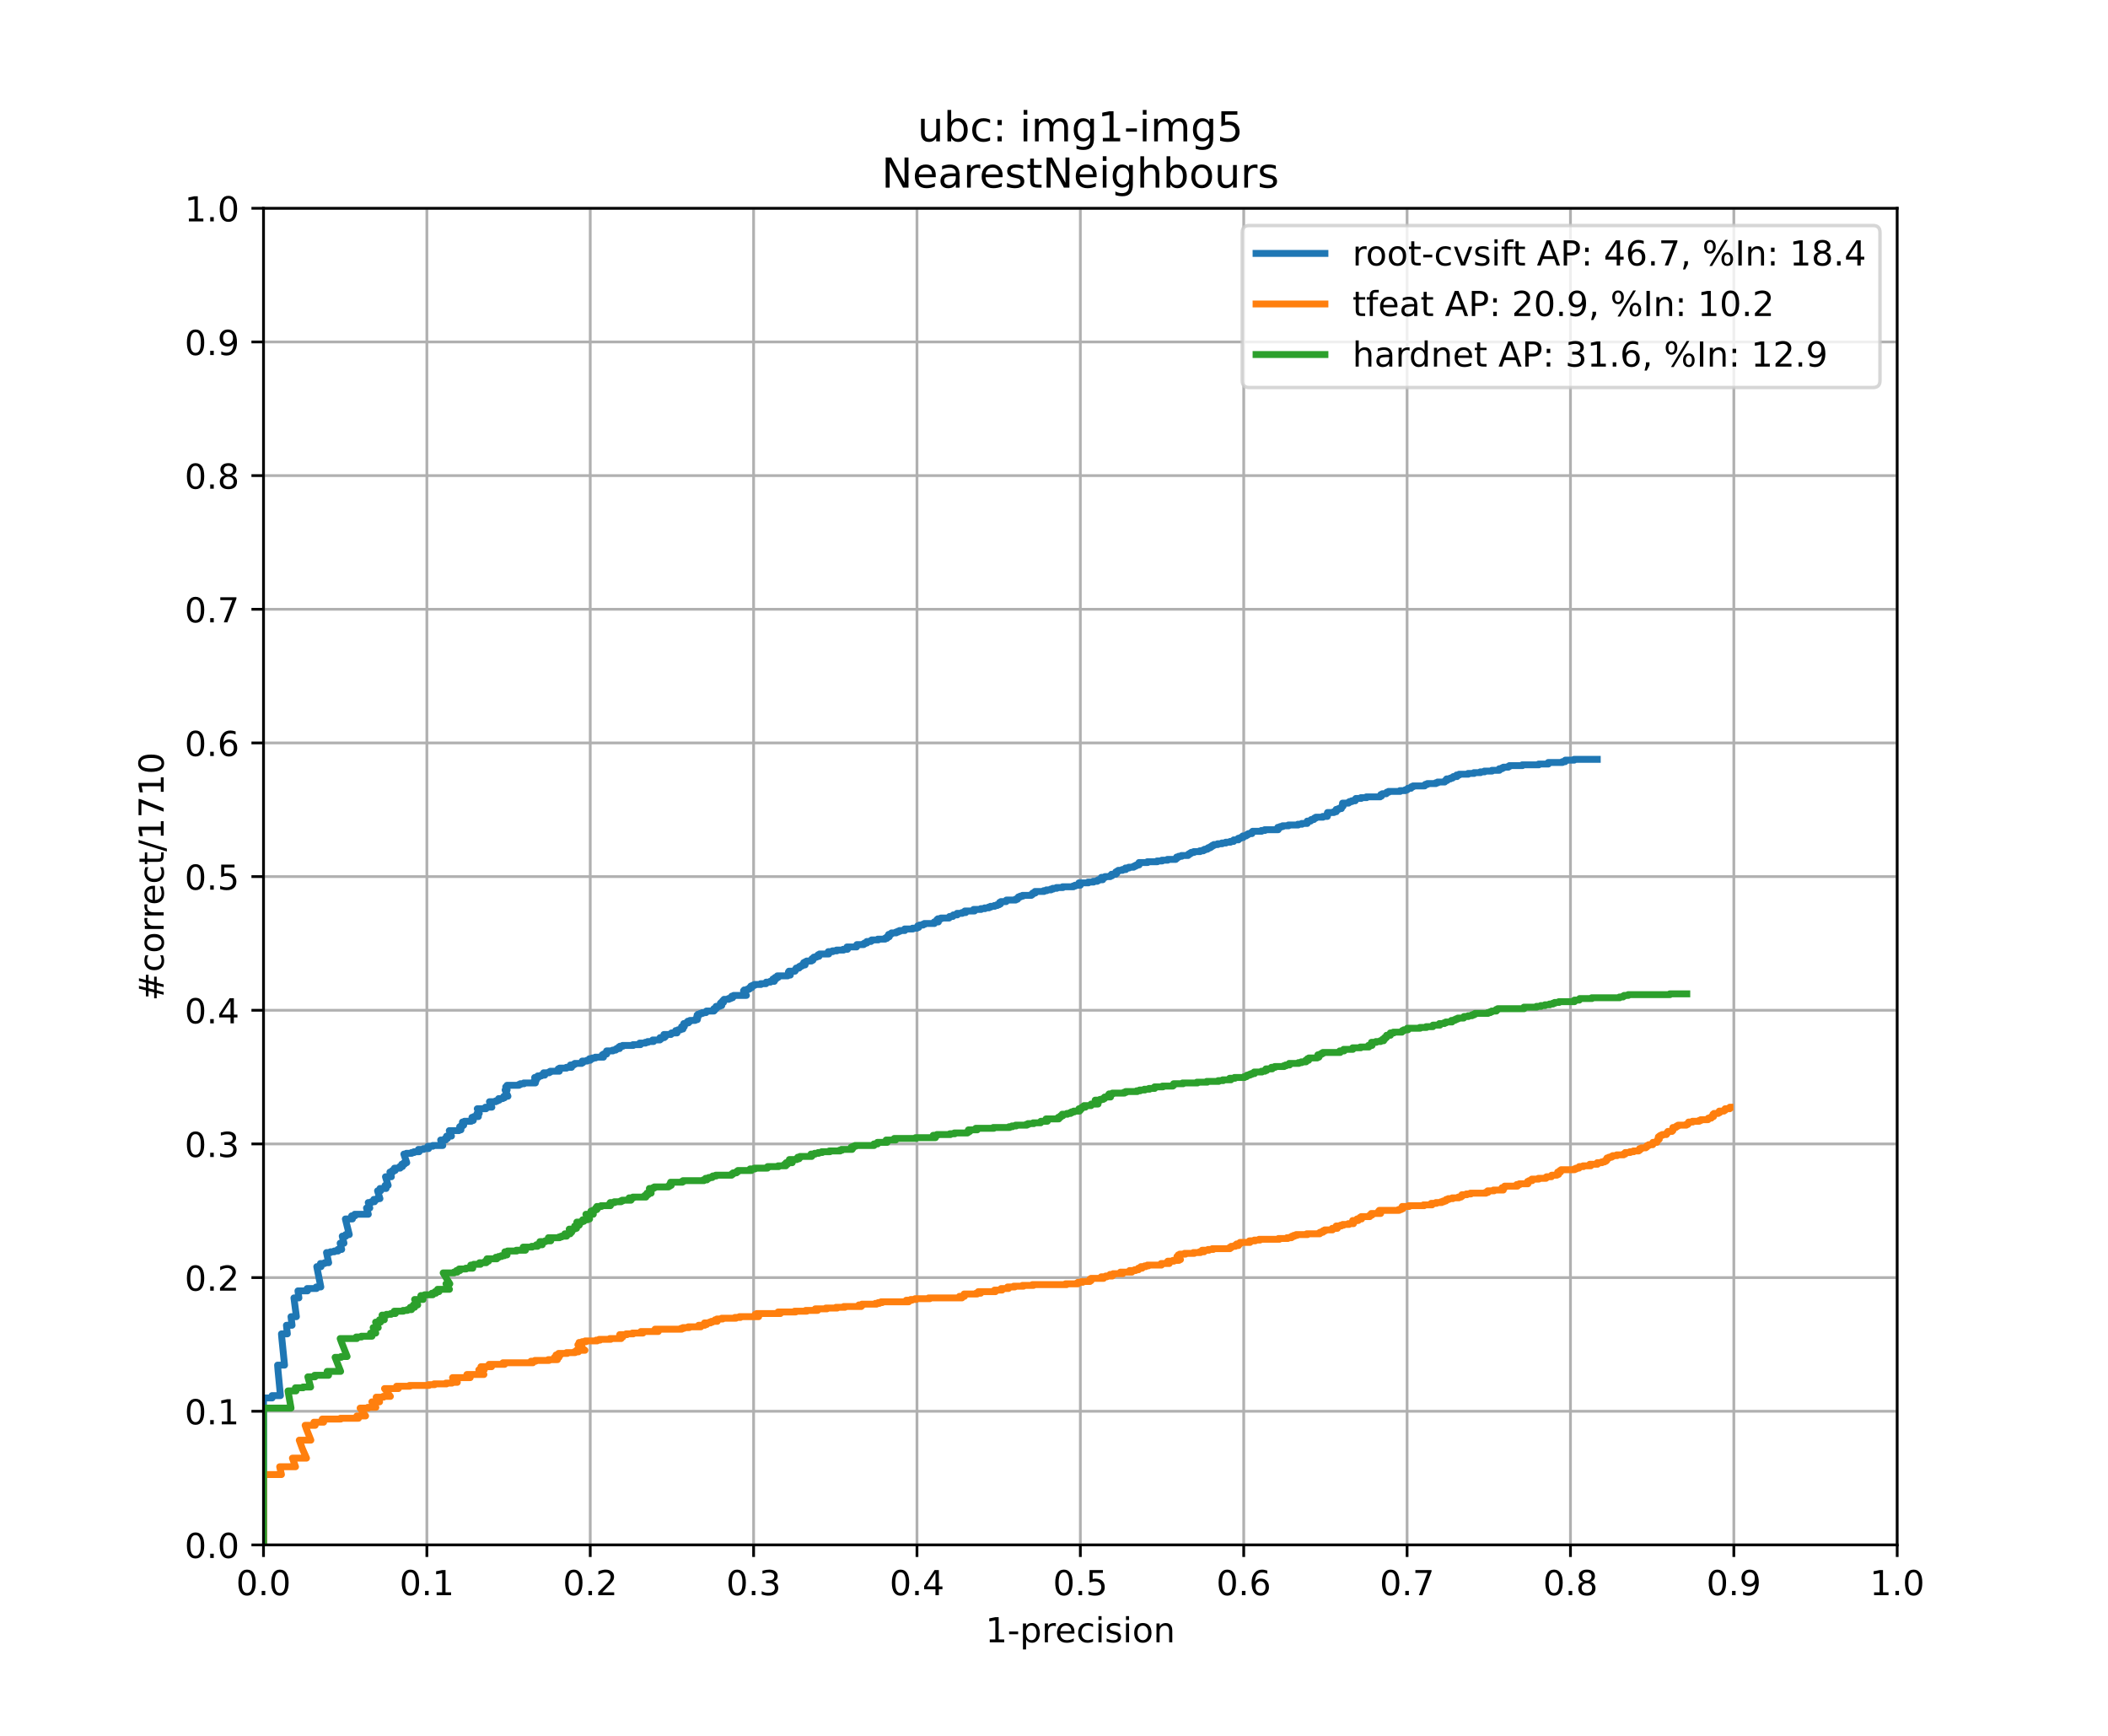 <?xml version="1.0" encoding="utf-8" standalone="no"?>
<!DOCTYPE svg PUBLIC "-//W3C//DTD SVG 1.1//EN"
  "http://www.w3.org/Graphics/SVG/1.1/DTD/svg11.dtd">
<!-- Created with matplotlib (https://matplotlib.org/) -->
<svg height="504pt" version="1.1" viewBox="0 0 612 504" width="612pt" xmlns="http://www.w3.org/2000/svg" xmlns:xlink="http://www.w3.org/1999/xlink">
 <defs>
  <style type="text/css">
*{stroke-linecap:butt;stroke-linejoin:round;}
  </style>
 </defs>
 <g id="figure_1">
  <g id="patch_1">
   <path d="M 0 504 
L 612 504 
L 612 0 
L 0 0 
z
" style="fill:#ffffff;"/>
  </g>
  <g id="axes_1">
   <g id="patch_2">
    <path d="M 76.5 448.56 
L 550.8 448.56 
L 550.8 60.48 
L 76.5 60.48 
z
" style="fill:#ffffff;"/>
   </g>
   <g id="matplotlib.axis_1">
    <g id="xtick_1">
     <g id="line2d_1">
      <path clip-path="url(#pe58f686a22)" d="M 76.5 448.56 
L 76.5 60.48 
" style="fill:none;stroke:#b0b0b0;stroke-linecap:square;stroke-width:0.8;"/>
     </g>
     <g id="line2d_2">
      <defs>
       <path d="M 0 0 
L 0 3.5 
" id="m0798ec1349" style="stroke:#000000;stroke-width:0.8;"/>
      </defs>
      <g>
       <use style="stroke:#000000;stroke-width:0.8;" x="76.5" xlink:href="#m0798ec1349" y="448.56"/>
      </g>
     </g>
     <g id="text_1">
      <!-- 0.0 -->
      <defs>
       <path d="M 31.781 66.406 
Q 24.172 66.406 20.328 58.906 
Q 16.5 51.422 16.5 36.375 
Q 16.5 21.391 20.328 13.891 
Q 24.172 6.391 31.781 6.391 
Q 39.453 6.391 43.281 13.891 
Q 47.125 21.391 47.125 36.375 
Q 47.125 51.422 43.281 58.906 
Q 39.453 66.406 31.781 66.406 
z
M 31.781 74.219 
Q 44.047 74.219 50.516 64.516 
Q 56.984 54.828 56.984 36.375 
Q 56.984 17.969 50.516 8.266 
Q 44.047 -1.422 31.781 -1.422 
Q 19.531 -1.422 13.062 8.266 
Q 6.594 17.969 6.594 36.375 
Q 6.594 54.828 13.062 64.516 
Q 19.531 74.219 31.781 74.219 
z
" id="DejaVuSans-48"/>
       <path d="M 10.688 12.406 
L 21 12.406 
L 21 0 
L 10.688 0 
z
" id="DejaVuSans-46"/>
      </defs>
      <g transform="translate(68.548 463.158)scale(0.1 -0.1)">
       <use xlink:href="#DejaVuSans-48"/>
       <use x="63.623" xlink:href="#DejaVuSans-46"/>
       <use x="95.41" xlink:href="#DejaVuSans-48"/>
      </g>
     </g>
    </g>
    <g id="xtick_2">
     <g id="line2d_3">
      <path clip-path="url(#pe58f686a22)" d="M 123.93 448.56 
L 123.93 60.48 
" style="fill:none;stroke:#b0b0b0;stroke-linecap:square;stroke-width:0.8;"/>
     </g>
     <g id="line2d_4">
      <g>
       <use style="stroke:#000000;stroke-width:0.8;" x="123.93" xlink:href="#m0798ec1349" y="448.56"/>
      </g>
     </g>
     <g id="text_2">
      <!-- 0.1 -->
      <defs>
       <path d="M 12.406 8.297 
L 28.516 8.297 
L 28.516 63.922 
L 10.984 60.406 
L 10.984 69.391 
L 28.422 72.906 
L 38.281 72.906 
L 38.281 8.297 
L 54.391 8.297 
L 54.391 0 
L 12.406 0 
z
" id="DejaVuSans-49"/>
      </defs>
      <g transform="translate(115.978 463.158)scale(0.1 -0.1)">
       <use xlink:href="#DejaVuSans-48"/>
       <use x="63.623" xlink:href="#DejaVuSans-46"/>
       <use x="95.41" xlink:href="#DejaVuSans-49"/>
      </g>
     </g>
    </g>
    <g id="xtick_3">
     <g id="line2d_5">
      <path clip-path="url(#pe58f686a22)" d="M 171.36 448.56 
L 171.36 60.48 
" style="fill:none;stroke:#b0b0b0;stroke-linecap:square;stroke-width:0.8;"/>
     </g>
     <g id="line2d_6">
      <g>
       <use style="stroke:#000000;stroke-width:0.8;" x="171.36" xlink:href="#m0798ec1349" y="448.56"/>
      </g>
     </g>
     <g id="text_3">
      <!-- 0.2 -->
      <defs>
       <path d="M 19.188 8.297 
L 53.609 8.297 
L 53.609 0 
L 7.328 0 
L 7.328 8.297 
Q 12.938 14.109 22.625 23.891 
Q 32.328 33.688 34.812 36.531 
Q 39.547 41.844 41.422 45.531 
Q 43.312 49.219 43.312 52.781 
Q 43.312 58.594 39.234 62.25 
Q 35.156 65.922 28.609 65.922 
Q 23.969 65.922 18.812 64.312 
Q 13.672 62.703 7.812 59.422 
L 7.812 69.391 
Q 13.766 71.781 18.938 73 
Q 24.125 74.219 28.422 74.219 
Q 39.75 74.219 46.484 68.547 
Q 53.219 62.891 53.219 53.422 
Q 53.219 48.922 51.531 44.891 
Q 49.859 40.875 45.406 35.406 
Q 44.188 33.984 37.641 27.219 
Q 31.109 20.453 19.188 8.297 
z
" id="DejaVuSans-50"/>
      </defs>
      <g transform="translate(163.408 463.158)scale(0.1 -0.1)">
       <use xlink:href="#DejaVuSans-48"/>
       <use x="63.623" xlink:href="#DejaVuSans-46"/>
       <use x="95.41" xlink:href="#DejaVuSans-50"/>
      </g>
     </g>
    </g>
    <g id="xtick_4">
     <g id="line2d_7">
      <path clip-path="url(#pe58f686a22)" d="M 218.79 448.56 
L 218.79 60.48 
" style="fill:none;stroke:#b0b0b0;stroke-linecap:square;stroke-width:0.8;"/>
     </g>
     <g id="line2d_8">
      <g>
       <use style="stroke:#000000;stroke-width:0.8;" x="218.79" xlink:href="#m0798ec1349" y="448.56"/>
      </g>
     </g>
     <g id="text_4">
      <!-- 0.3 -->
      <defs>
       <path d="M 40.578 39.312 
Q 47.656 37.797 51.625 33 
Q 55.609 28.219 55.609 21.188 
Q 55.609 10.406 48.188 4.484 
Q 40.766 -1.422 27.094 -1.422 
Q 22.516 -1.422 17.656 -0.516 
Q 12.797 0.391 7.625 2.203 
L 7.625 11.719 
Q 11.719 9.328 16.594 8.109 
Q 21.484 6.891 26.812 6.891 
Q 36.078 6.891 40.938 10.547 
Q 45.797 14.203 45.797 21.188 
Q 45.797 27.641 41.281 31.266 
Q 36.766 34.906 28.719 34.906 
L 20.219 34.906 
L 20.219 43.016 
L 29.109 43.016 
Q 36.375 43.016 40.234 45.922 
Q 44.094 48.828 44.094 54.297 
Q 44.094 59.906 40.109 62.906 
Q 36.141 65.922 28.719 65.922 
Q 24.656 65.922 20.016 65.031 
Q 15.375 64.156 9.812 62.312 
L 9.812 71.094 
Q 15.438 72.656 20.344 73.438 
Q 25.25 74.219 29.594 74.219 
Q 40.828 74.219 47.359 69.109 
Q 53.906 64.016 53.906 55.328 
Q 53.906 49.266 50.438 45.094 
Q 46.969 40.922 40.578 39.312 
z
" id="DejaVuSans-51"/>
      </defs>
      <g transform="translate(210.838 463.158)scale(0.1 -0.1)">
       <use xlink:href="#DejaVuSans-48"/>
       <use x="63.623" xlink:href="#DejaVuSans-46"/>
       <use x="95.41" xlink:href="#DejaVuSans-51"/>
      </g>
     </g>
    </g>
    <g id="xtick_5">
     <g id="line2d_9">
      <path clip-path="url(#pe58f686a22)" d="M 266.22 448.56 
L 266.22 60.48 
" style="fill:none;stroke:#b0b0b0;stroke-linecap:square;stroke-width:0.8;"/>
     </g>
     <g id="line2d_10">
      <g>
       <use style="stroke:#000000;stroke-width:0.8;" x="266.22" xlink:href="#m0798ec1349" y="448.56"/>
      </g>
     </g>
     <g id="text_5">
      <!-- 0.4 -->
      <defs>
       <path d="M 37.797 64.312 
L 12.891 25.391 
L 37.797 25.391 
z
M 35.203 72.906 
L 47.609 72.906 
L 47.609 25.391 
L 58.016 25.391 
L 58.016 17.188 
L 47.609 17.188 
L 47.609 0 
L 37.797 0 
L 37.797 17.188 
L 4.891 17.188 
L 4.891 26.703 
z
" id="DejaVuSans-52"/>
      </defs>
      <g transform="translate(258.268 463.158)scale(0.1 -0.1)">
       <use xlink:href="#DejaVuSans-48"/>
       <use x="63.623" xlink:href="#DejaVuSans-46"/>
       <use x="95.41" xlink:href="#DejaVuSans-52"/>
      </g>
     </g>
    </g>
    <g id="xtick_6">
     <g id="line2d_11">
      <path clip-path="url(#pe58f686a22)" d="M 313.65 448.56 
L 313.65 60.48 
" style="fill:none;stroke:#b0b0b0;stroke-linecap:square;stroke-width:0.8;"/>
     </g>
     <g id="line2d_12">
      <g>
       <use style="stroke:#000000;stroke-width:0.8;" x="313.65" xlink:href="#m0798ec1349" y="448.56"/>
      </g>
     </g>
     <g id="text_6">
      <!-- 0.5 -->
      <defs>
       <path d="M 10.797 72.906 
L 49.516 72.906 
L 49.516 64.594 
L 19.828 64.594 
L 19.828 46.734 
Q 21.969 47.469 24.109 47.828 
Q 26.266 48.188 28.422 48.188 
Q 40.625 48.188 47.75 41.5 
Q 54.891 34.812 54.891 23.391 
Q 54.891 11.625 47.562 5.094 
Q 40.234 -1.422 26.906 -1.422 
Q 22.312 -1.422 17.547 -0.641 
Q 12.797 0.141 7.719 1.703 
L 7.719 11.625 
Q 12.109 9.234 16.797 8.062 
Q 21.484 6.891 26.703 6.891 
Q 35.156 6.891 40.078 11.328 
Q 45.016 15.766 45.016 23.391 
Q 45.016 31 40.078 35.438 
Q 35.156 39.891 26.703 39.891 
Q 22.75 39.891 18.812 39.016 
Q 14.891 38.141 10.797 36.281 
z
" id="DejaVuSans-53"/>
      </defs>
      <g transform="translate(305.698 463.158)scale(0.1 -0.1)">
       <use xlink:href="#DejaVuSans-48"/>
       <use x="63.623" xlink:href="#DejaVuSans-46"/>
       <use x="95.41" xlink:href="#DejaVuSans-53"/>
      </g>
     </g>
    </g>
    <g id="xtick_7">
     <g id="line2d_13">
      <path clip-path="url(#pe58f686a22)" d="M 361.08 448.56 
L 361.08 60.48 
" style="fill:none;stroke:#b0b0b0;stroke-linecap:square;stroke-width:0.8;"/>
     </g>
     <g id="line2d_14">
      <g>
       <use style="stroke:#000000;stroke-width:0.8;" x="361.08" xlink:href="#m0798ec1349" y="448.56"/>
      </g>
     </g>
     <g id="text_7">
      <!-- 0.6 -->
      <defs>
       <path d="M 33.016 40.375 
Q 26.375 40.375 22.484 35.828 
Q 18.609 31.297 18.609 23.391 
Q 18.609 15.531 22.484 10.953 
Q 26.375 6.391 33.016 6.391 
Q 39.656 6.391 43.531 10.953 
Q 47.406 15.531 47.406 23.391 
Q 47.406 31.297 43.531 35.828 
Q 39.656 40.375 33.016 40.375 
z
M 52.594 71.297 
L 52.594 62.312 
Q 48.875 64.062 45.094 64.984 
Q 41.312 65.922 37.594 65.922 
Q 27.828 65.922 22.672 59.328 
Q 17.531 52.734 16.797 39.406 
Q 19.672 43.656 24.016 45.922 
Q 28.375 48.188 33.594 48.188 
Q 44.578 48.188 50.953 41.516 
Q 57.328 34.859 57.328 23.391 
Q 57.328 12.156 50.688 5.359 
Q 44.047 -1.422 33.016 -1.422 
Q 20.359 -1.422 13.672 8.266 
Q 6.984 17.969 6.984 36.375 
Q 6.984 53.656 15.188 63.938 
Q 23.391 74.219 37.203 74.219 
Q 40.922 74.219 44.703 73.484 
Q 48.484 72.75 52.594 71.297 
z
" id="DejaVuSans-54"/>
      </defs>
      <g transform="translate(353.128 463.158)scale(0.1 -0.1)">
       <use xlink:href="#DejaVuSans-48"/>
       <use x="63.623" xlink:href="#DejaVuSans-46"/>
       <use x="95.41" xlink:href="#DejaVuSans-54"/>
      </g>
     </g>
    </g>
    <g id="xtick_8">
     <g id="line2d_15">
      <path clip-path="url(#pe58f686a22)" d="M 408.51 448.56 
L 408.51 60.48 
" style="fill:none;stroke:#b0b0b0;stroke-linecap:square;stroke-width:0.8;"/>
     </g>
     <g id="line2d_16">
      <g>
       <use style="stroke:#000000;stroke-width:0.8;" x="408.51" xlink:href="#m0798ec1349" y="448.56"/>
      </g>
     </g>
     <g id="text_8">
      <!-- 0.7 -->
      <defs>
       <path d="M 8.203 72.906 
L 55.078 72.906 
L 55.078 68.703 
L 28.609 0 
L 18.312 0 
L 43.219 64.594 
L 8.203 64.594 
z
" id="DejaVuSans-55"/>
      </defs>
      <g transform="translate(400.558 463.158)scale(0.1 -0.1)">
       <use xlink:href="#DejaVuSans-48"/>
       <use x="63.623" xlink:href="#DejaVuSans-46"/>
       <use x="95.41" xlink:href="#DejaVuSans-55"/>
      </g>
     </g>
    </g>
    <g id="xtick_9">
     <g id="line2d_17">
      <path clip-path="url(#pe58f686a22)" d="M 455.94 448.56 
L 455.94 60.48 
" style="fill:none;stroke:#b0b0b0;stroke-linecap:square;stroke-width:0.8;"/>
     </g>
     <g id="line2d_18">
      <g>
       <use style="stroke:#000000;stroke-width:0.8;" x="455.94" xlink:href="#m0798ec1349" y="448.56"/>
      </g>
     </g>
     <g id="text_9">
      <!-- 0.8 -->
      <defs>
       <path d="M 31.781 34.625 
Q 24.75 34.625 20.719 30.859 
Q 16.703 27.094 16.703 20.516 
Q 16.703 13.922 20.719 10.156 
Q 24.75 6.391 31.781 6.391 
Q 38.812 6.391 42.859 10.172 
Q 46.922 13.969 46.922 20.516 
Q 46.922 27.094 42.891 30.859 
Q 38.875 34.625 31.781 34.625 
z
M 21.922 38.812 
Q 15.578 40.375 12.031 44.719 
Q 8.5 49.078 8.5 55.328 
Q 8.5 64.062 14.719 69.141 
Q 20.953 74.219 31.781 74.219 
Q 42.672 74.219 48.875 69.141 
Q 55.078 64.062 55.078 55.328 
Q 55.078 49.078 51.531 44.719 
Q 48 40.375 41.703 38.812 
Q 48.828 37.156 52.797 32.312 
Q 56.781 27.484 56.781 20.516 
Q 56.781 9.906 50.312 4.234 
Q 43.844 -1.422 31.781 -1.422 
Q 19.734 -1.422 13.25 4.234 
Q 6.781 9.906 6.781 20.516 
Q 6.781 27.484 10.781 32.312 
Q 14.797 37.156 21.922 38.812 
z
M 18.312 54.391 
Q 18.312 48.734 21.844 45.562 
Q 25.391 42.391 31.781 42.391 
Q 38.141 42.391 41.719 45.562 
Q 45.312 48.734 45.312 54.391 
Q 45.312 60.062 41.719 63.234 
Q 38.141 66.406 31.781 66.406 
Q 25.391 66.406 21.844 63.234 
Q 18.312 60.062 18.312 54.391 
z
" id="DejaVuSans-56"/>
      </defs>
      <g transform="translate(447.988 463.158)scale(0.1 -0.1)">
       <use xlink:href="#DejaVuSans-48"/>
       <use x="63.623" xlink:href="#DejaVuSans-46"/>
       <use x="95.41" xlink:href="#DejaVuSans-56"/>
      </g>
     </g>
    </g>
    <g id="xtick_10">
     <g id="line2d_19">
      <path clip-path="url(#pe58f686a22)" d="M 503.37 448.56 
L 503.37 60.48 
" style="fill:none;stroke:#b0b0b0;stroke-linecap:square;stroke-width:0.8;"/>
     </g>
     <g id="line2d_20">
      <g>
       <use style="stroke:#000000;stroke-width:0.8;" x="503.37" xlink:href="#m0798ec1349" y="448.56"/>
      </g>
     </g>
     <g id="text_10">
      <!-- 0.9 -->
      <defs>
       <path d="M 10.984 1.516 
L 10.984 10.5 
Q 14.703 8.734 18.5 7.812 
Q 22.312 6.891 25.984 6.891 
Q 35.75 6.891 40.891 13.453 
Q 46.047 20.016 46.781 33.406 
Q 43.953 29.203 39.594 26.953 
Q 35.25 24.703 29.984 24.703 
Q 19.047 24.703 12.672 31.312 
Q 6.297 37.938 6.297 49.422 
Q 6.297 60.641 12.938 67.422 
Q 19.578 74.219 30.609 74.219 
Q 43.266 74.219 49.922 64.516 
Q 56.594 54.828 56.594 36.375 
Q 56.594 19.141 48.406 8.859 
Q 40.234 -1.422 26.422 -1.422 
Q 22.703 -1.422 18.891 -0.688 
Q 15.094 0.047 10.984 1.516 
z
M 30.609 32.422 
Q 37.25 32.422 41.125 36.953 
Q 45.016 41.5 45.016 49.422 
Q 45.016 57.281 41.125 61.844 
Q 37.25 66.406 30.609 66.406 
Q 23.969 66.406 20.094 61.844 
Q 16.219 57.281 16.219 49.422 
Q 16.219 41.5 20.094 36.953 
Q 23.969 32.422 30.609 32.422 
z
" id="DejaVuSans-57"/>
      </defs>
      <g transform="translate(495.418 463.158)scale(0.1 -0.1)">
       <use xlink:href="#DejaVuSans-48"/>
       <use x="63.623" xlink:href="#DejaVuSans-46"/>
       <use x="95.41" xlink:href="#DejaVuSans-57"/>
      </g>
     </g>
    </g>
    <g id="xtick_11">
     <g id="line2d_21">
      <path clip-path="url(#pe58f686a22)" d="M 550.8 448.56 
L 550.8 60.48 
" style="fill:none;stroke:#b0b0b0;stroke-linecap:square;stroke-width:0.8;"/>
     </g>
     <g id="line2d_22">
      <g>
       <use style="stroke:#000000;stroke-width:0.8;" x="550.8" xlink:href="#m0798ec1349" y="448.56"/>
      </g>
     </g>
     <g id="text_11">
      <!-- 1.0 -->
      <g transform="translate(542.848 463.158)scale(0.1 -0.1)">
       <use xlink:href="#DejaVuSans-49"/>
       <use x="63.623" xlink:href="#DejaVuSans-46"/>
       <use x="95.41" xlink:href="#DejaVuSans-48"/>
      </g>
     </g>
    </g>
    <g id="text_12">
     <!-- 1-precision -->
     <defs>
      <path d="M 4.891 31.391 
L 31.203 31.391 
L 31.203 23.391 
L 4.891 23.391 
z
" id="DejaVuSans-45"/>
      <path d="M 18.109 8.203 
L 18.109 -20.797 
L 9.078 -20.797 
L 9.078 54.688 
L 18.109 54.688 
L 18.109 46.391 
Q 20.953 51.266 25.266 53.625 
Q 29.594 56 35.594 56 
Q 45.562 56 51.781 48.094 
Q 58.016 40.188 58.016 27.297 
Q 58.016 14.406 51.781 6.484 
Q 45.562 -1.422 35.594 -1.422 
Q 29.594 -1.422 25.266 0.953 
Q 20.953 3.328 18.109 8.203 
z
M 48.688 27.297 
Q 48.688 37.203 44.609 42.844 
Q 40.531 48.484 33.406 48.484 
Q 26.266 48.484 22.188 42.844 
Q 18.109 37.203 18.109 27.297 
Q 18.109 17.391 22.188 11.75 
Q 26.266 6.109 33.406 6.109 
Q 40.531 6.109 44.609 11.75 
Q 48.688 17.391 48.688 27.297 
z
" id="DejaVuSans-112"/>
      <path d="M 41.109 46.297 
Q 39.594 47.172 37.812 47.578 
Q 36.031 48 33.891 48 
Q 26.266 48 22.188 43.047 
Q 18.109 38.094 18.109 28.812 
L 18.109 0 
L 9.078 0 
L 9.078 54.688 
L 18.109 54.688 
L 18.109 46.188 
Q 20.953 51.172 25.484 53.578 
Q 30.031 56 36.531 56 
Q 37.453 56 38.578 55.875 
Q 39.703 55.766 41.062 55.516 
z
" id="DejaVuSans-114"/>
      <path d="M 56.203 29.594 
L 56.203 25.203 
L 14.891 25.203 
Q 15.484 15.922 20.484 11.062 
Q 25.484 6.203 34.422 6.203 
Q 39.594 6.203 44.453 7.469 
Q 49.312 8.734 54.109 11.281 
L 54.109 2.781 
Q 49.266 0.734 44.188 -0.344 
Q 39.109 -1.422 33.891 -1.422 
Q 20.797 -1.422 13.156 6.188 
Q 5.516 13.812 5.516 26.812 
Q 5.516 40.234 12.766 48.109 
Q 20.016 56 32.328 56 
Q 43.359 56 49.781 48.891 
Q 56.203 41.797 56.203 29.594 
z
M 47.219 32.234 
Q 47.125 39.594 43.094 43.984 
Q 39.062 48.391 32.422 48.391 
Q 24.906 48.391 20.391 44.141 
Q 15.875 39.891 15.188 32.172 
z
" id="DejaVuSans-101"/>
      <path d="M 48.781 52.594 
L 48.781 44.188 
Q 44.969 46.297 41.141 47.344 
Q 37.312 48.391 33.406 48.391 
Q 24.656 48.391 19.812 42.844 
Q 14.984 37.312 14.984 27.297 
Q 14.984 17.281 19.812 11.734 
Q 24.656 6.203 33.406 6.203 
Q 37.312 6.203 41.141 7.25 
Q 44.969 8.297 48.781 10.406 
L 48.781 2.094 
Q 45.016 0.344 40.984 -0.531 
Q 36.969 -1.422 32.422 -1.422 
Q 20.062 -1.422 12.781 6.344 
Q 5.516 14.109 5.516 27.297 
Q 5.516 40.672 12.859 48.328 
Q 20.219 56 33.016 56 
Q 37.156 56 41.109 55.141 
Q 45.062 54.297 48.781 52.594 
z
" id="DejaVuSans-99"/>
      <path d="M 9.422 54.688 
L 18.406 54.688 
L 18.406 0 
L 9.422 0 
z
M 9.422 75.984 
L 18.406 75.984 
L 18.406 64.594 
L 9.422 64.594 
z
" id="DejaVuSans-105"/>
      <path d="M 44.281 53.078 
L 44.281 44.578 
Q 40.484 46.531 36.375 47.5 
Q 32.281 48.484 27.875 48.484 
Q 21.188 48.484 17.844 46.438 
Q 14.5 44.391 14.5 40.281 
Q 14.5 37.156 16.891 35.375 
Q 19.281 33.594 26.516 31.984 
L 29.594 31.297 
Q 39.156 29.25 43.188 25.516 
Q 47.219 21.781 47.219 15.094 
Q 47.219 7.469 41.188 3.016 
Q 35.156 -1.422 24.609 -1.422 
Q 20.219 -1.422 15.453 -0.562 
Q 10.688 0.297 5.422 2 
L 5.422 11.281 
Q 10.406 8.688 15.234 7.391 
Q 20.062 6.109 24.812 6.109 
Q 31.156 6.109 34.562 8.281 
Q 37.984 10.453 37.984 14.406 
Q 37.984 18.062 35.516 20.016 
Q 33.062 21.969 24.703 23.781 
L 21.578 24.516 
Q 13.234 26.266 9.516 29.906 
Q 5.812 33.547 5.812 39.891 
Q 5.812 47.609 11.281 51.797 
Q 16.75 56 26.812 56 
Q 31.781 56 36.172 55.266 
Q 40.578 54.547 44.281 53.078 
z
" id="DejaVuSans-115"/>
      <path d="M 30.609 48.391 
Q 23.391 48.391 19.188 42.75 
Q 14.984 37.109 14.984 27.297 
Q 14.984 17.484 19.156 11.844 
Q 23.344 6.203 30.609 6.203 
Q 37.797 6.203 41.984 11.859 
Q 46.188 17.531 46.188 27.297 
Q 46.188 37.016 41.984 42.703 
Q 37.797 48.391 30.609 48.391 
z
M 30.609 56 
Q 42.328 56 49.016 48.375 
Q 55.719 40.766 55.719 27.297 
Q 55.719 13.875 49.016 6.219 
Q 42.328 -1.422 30.609 -1.422 
Q 18.844 -1.422 12.172 6.219 
Q 5.516 13.875 5.516 27.297 
Q 5.516 40.766 12.172 48.375 
Q 18.844 56 30.609 56 
z
" id="DejaVuSans-111"/>
      <path d="M 54.891 33.016 
L 54.891 0 
L 45.906 0 
L 45.906 32.719 
Q 45.906 40.484 42.875 44.328 
Q 39.844 48.188 33.797 48.188 
Q 26.516 48.188 22.312 43.547 
Q 18.109 38.922 18.109 30.906 
L 18.109 0 
L 9.078 0 
L 9.078 54.688 
L 18.109 54.688 
L 18.109 46.188 
Q 21.344 51.125 25.703 53.562 
Q 30.078 56 35.797 56 
Q 45.219 56 50.047 50.172 
Q 54.891 44.344 54.891 33.016 
z
" id="DejaVuSans-110"/>
     </defs>
     <g transform="translate(286.111 476.837)scale(0.1 -0.1)">
      <use xlink:href="#DejaVuSans-49"/>
      <use x="63.623" xlink:href="#DejaVuSans-45"/>
      <use x="99.707" xlink:href="#DejaVuSans-112"/>
      <use x="163.184" xlink:href="#DejaVuSans-114"/>
      <use x="202.047" xlink:href="#DejaVuSans-101"/>
      <use x="263.57" xlink:href="#DejaVuSans-99"/>
      <use x="318.551" xlink:href="#DejaVuSans-105"/>
      <use x="346.334" xlink:href="#DejaVuSans-115"/>
      <use x="398.434" xlink:href="#DejaVuSans-105"/>
      <use x="426.217" xlink:href="#DejaVuSans-111"/>
      <use x="487.398" xlink:href="#DejaVuSans-110"/>
     </g>
    </g>
   </g>
   <g id="matplotlib.axis_2">
    <g id="ytick_1">
     <g id="line2d_23">
      <path clip-path="url(#pe58f686a22)" d="M 76.5 448.56 
L 550.8 448.56 
" style="fill:none;stroke:#b0b0b0;stroke-linecap:square;stroke-width:0.8;"/>
     </g>
     <g id="line2d_24">
      <defs>
       <path d="M 0 0 
L -3.5 0 
" id="ma6a16a1e48" style="stroke:#000000;stroke-width:0.8;"/>
      </defs>
      <g>
       <use style="stroke:#000000;stroke-width:0.8;" x="76.5" xlink:href="#ma6a16a1e48" y="448.56"/>
      </g>
     </g>
     <g id="text_13">
      <!-- 0.0 -->
      <g transform="translate(53.597 452.359)scale(0.1 -0.1)">
       <use xlink:href="#DejaVuSans-48"/>
       <use x="63.623" xlink:href="#DejaVuSans-46"/>
       <use x="95.41" xlink:href="#DejaVuSans-48"/>
      </g>
     </g>
    </g>
    <g id="ytick_2">
     <g id="line2d_25">
      <path clip-path="url(#pe58f686a22)" d="M 76.5 409.752 
L 550.8 409.752 
" style="fill:none;stroke:#b0b0b0;stroke-linecap:square;stroke-width:0.8;"/>
     </g>
     <g id="line2d_26">
      <g>
       <use style="stroke:#000000;stroke-width:0.8;" x="76.5" xlink:href="#ma6a16a1e48" y="409.752"/>
      </g>
     </g>
     <g id="text_14">
      <!-- 0.1 -->
      <g transform="translate(53.597 413.551)scale(0.1 -0.1)">
       <use xlink:href="#DejaVuSans-48"/>
       <use x="63.623" xlink:href="#DejaVuSans-46"/>
       <use x="95.41" xlink:href="#DejaVuSans-49"/>
      </g>
     </g>
    </g>
    <g id="ytick_3">
     <g id="line2d_27">
      <path clip-path="url(#pe58f686a22)" d="M 76.5 370.944 
L 550.8 370.944 
" style="fill:none;stroke:#b0b0b0;stroke-linecap:square;stroke-width:0.8;"/>
     </g>
     <g id="line2d_28">
      <g>
       <use style="stroke:#000000;stroke-width:0.8;" x="76.5" xlink:href="#ma6a16a1e48" y="370.944"/>
      </g>
     </g>
     <g id="text_15">
      <!-- 0.2 -->
      <g transform="translate(53.597 374.743)scale(0.1 -0.1)">
       <use xlink:href="#DejaVuSans-48"/>
       <use x="63.623" xlink:href="#DejaVuSans-46"/>
       <use x="95.41" xlink:href="#DejaVuSans-50"/>
      </g>
     </g>
    </g>
    <g id="ytick_4">
     <g id="line2d_29">
      <path clip-path="url(#pe58f686a22)" d="M 76.5 332.136 
L 550.8 332.136 
" style="fill:none;stroke:#b0b0b0;stroke-linecap:square;stroke-width:0.8;"/>
     </g>
     <g id="line2d_30">
      <g>
       <use style="stroke:#000000;stroke-width:0.8;" x="76.5" xlink:href="#ma6a16a1e48" y="332.136"/>
      </g>
     </g>
     <g id="text_16">
      <!-- 0.3 -->
      <g transform="translate(53.597 335.935)scale(0.1 -0.1)">
       <use xlink:href="#DejaVuSans-48"/>
       <use x="63.623" xlink:href="#DejaVuSans-46"/>
       <use x="95.41" xlink:href="#DejaVuSans-51"/>
      </g>
     </g>
    </g>
    <g id="ytick_5">
     <g id="line2d_31">
      <path clip-path="url(#pe58f686a22)" d="M 76.5 293.328 
L 550.8 293.328 
" style="fill:none;stroke:#b0b0b0;stroke-linecap:square;stroke-width:0.8;"/>
     </g>
     <g id="line2d_32">
      <g>
       <use style="stroke:#000000;stroke-width:0.8;" x="76.5" xlink:href="#ma6a16a1e48" y="293.328"/>
      </g>
     </g>
     <g id="text_17">
      <!-- 0.4 -->
      <g transform="translate(53.597 297.127)scale(0.1 -0.1)">
       <use xlink:href="#DejaVuSans-48"/>
       <use x="63.623" xlink:href="#DejaVuSans-46"/>
       <use x="95.41" xlink:href="#DejaVuSans-52"/>
      </g>
     </g>
    </g>
    <g id="ytick_6">
     <g id="line2d_33">
      <path clip-path="url(#pe58f686a22)" d="M 76.5 254.52 
L 550.8 254.52 
" style="fill:none;stroke:#b0b0b0;stroke-linecap:square;stroke-width:0.8;"/>
     </g>
     <g id="line2d_34">
      <g>
       <use style="stroke:#000000;stroke-width:0.8;" x="76.5" xlink:href="#ma6a16a1e48" y="254.52"/>
      </g>
     </g>
     <g id="text_18">
      <!-- 0.5 -->
      <g transform="translate(53.597 258.319)scale(0.1 -0.1)">
       <use xlink:href="#DejaVuSans-48"/>
       <use x="63.623" xlink:href="#DejaVuSans-46"/>
       <use x="95.41" xlink:href="#DejaVuSans-53"/>
      </g>
     </g>
    </g>
    <g id="ytick_7">
     <g id="line2d_35">
      <path clip-path="url(#pe58f686a22)" d="M 76.5 215.712 
L 550.8 215.712 
" style="fill:none;stroke:#b0b0b0;stroke-linecap:square;stroke-width:0.8;"/>
     </g>
     <g id="line2d_36">
      <g>
       <use style="stroke:#000000;stroke-width:0.8;" x="76.5" xlink:href="#ma6a16a1e48" y="215.712"/>
      </g>
     </g>
     <g id="text_19">
      <!-- 0.6 -->
      <g transform="translate(53.597 219.511)scale(0.1 -0.1)">
       <use xlink:href="#DejaVuSans-48"/>
       <use x="63.623" xlink:href="#DejaVuSans-46"/>
       <use x="95.41" xlink:href="#DejaVuSans-54"/>
      </g>
     </g>
    </g>
    <g id="ytick_8">
     <g id="line2d_37">
      <path clip-path="url(#pe58f686a22)" d="M 76.5 176.904 
L 550.8 176.904 
" style="fill:none;stroke:#b0b0b0;stroke-linecap:square;stroke-width:0.8;"/>
     </g>
     <g id="line2d_38">
      <g>
       <use style="stroke:#000000;stroke-width:0.8;" x="76.5" xlink:href="#ma6a16a1e48" y="176.904"/>
      </g>
     </g>
     <g id="text_20">
      <!-- 0.7 -->
      <g transform="translate(53.597 180.703)scale(0.1 -0.1)">
       <use xlink:href="#DejaVuSans-48"/>
       <use x="63.623" xlink:href="#DejaVuSans-46"/>
       <use x="95.41" xlink:href="#DejaVuSans-55"/>
      </g>
     </g>
    </g>
    <g id="ytick_9">
     <g id="line2d_39">
      <path clip-path="url(#pe58f686a22)" d="M 76.5 138.096 
L 550.8 138.096 
" style="fill:none;stroke:#b0b0b0;stroke-linecap:square;stroke-width:0.8;"/>
     </g>
     <g id="line2d_40">
      <g>
       <use style="stroke:#000000;stroke-width:0.8;" x="76.5" xlink:href="#ma6a16a1e48" y="138.096"/>
      </g>
     </g>
     <g id="text_21">
      <!-- 0.8 -->
      <g transform="translate(53.597 141.895)scale(0.1 -0.1)">
       <use xlink:href="#DejaVuSans-48"/>
       <use x="63.623" xlink:href="#DejaVuSans-46"/>
       <use x="95.41" xlink:href="#DejaVuSans-56"/>
      </g>
     </g>
    </g>
    <g id="ytick_10">
     <g id="line2d_41">
      <path clip-path="url(#pe58f686a22)" d="M 76.5 99.288 
L 550.8 99.288 
" style="fill:none;stroke:#b0b0b0;stroke-linecap:square;stroke-width:0.8;"/>
     </g>
     <g id="line2d_42">
      <g>
       <use style="stroke:#000000;stroke-width:0.8;" x="76.5" xlink:href="#ma6a16a1e48" y="99.288"/>
      </g>
     </g>
     <g id="text_22">
      <!-- 0.9 -->
      <g transform="translate(53.597 103.087)scale(0.1 -0.1)">
       <use xlink:href="#DejaVuSans-48"/>
       <use x="63.623" xlink:href="#DejaVuSans-46"/>
       <use x="95.41" xlink:href="#DejaVuSans-57"/>
      </g>
     </g>
    </g>
    <g id="ytick_11">
     <g id="line2d_43">
      <path clip-path="url(#pe58f686a22)" d="M 76.5 60.48 
L 550.8 60.48 
" style="fill:none;stroke:#b0b0b0;stroke-linecap:square;stroke-width:0.8;"/>
     </g>
     <g id="line2d_44">
      <g>
       <use style="stroke:#000000;stroke-width:0.8;" x="76.5" xlink:href="#ma6a16a1e48" y="60.48"/>
      </g>
     </g>
     <g id="text_23">
      <!-- 1.0 -->
      <g transform="translate(53.597 64.279)scale(0.1 -0.1)">
       <use xlink:href="#DejaVuSans-49"/>
       <use x="63.623" xlink:href="#DejaVuSans-46"/>
       <use x="95.41" xlink:href="#DejaVuSans-48"/>
      </g>
     </g>
    </g>
    <g id="text_24">
     <!-- #correct/1710 -->
     <defs>
      <path d="M 51.125 44 
L 36.922 44 
L 32.812 27.688 
L 47.125 27.688 
z
M 43.797 71.781 
L 38.719 51.516 
L 52.984 51.516 
L 58.109 71.781 
L 65.922 71.781 
L 60.891 51.516 
L 76.125 51.516 
L 76.125 44 
L 58.984 44 
L 54.984 27.688 
L 70.516 27.688 
L 70.516 20.219 
L 53.078 20.219 
L 48 0 
L 40.188 0 
L 45.219 20.219 
L 30.906 20.219 
L 25.875 0 
L 18.016 0 
L 23.094 20.219 
L 7.719 20.219 
L 7.719 27.688 
L 24.906 27.688 
L 29 44 
L 13.281 44 
L 13.281 51.516 
L 30.906 51.516 
L 35.891 71.781 
z
" id="DejaVuSans-35"/>
      <path d="M 18.312 70.219 
L 18.312 54.688 
L 36.812 54.688 
L 36.812 47.703 
L 18.312 47.703 
L 18.312 18.016 
Q 18.312 11.328 20.141 9.422 
Q 21.969 7.516 27.594 7.516 
L 36.812 7.516 
L 36.812 0 
L 27.594 0 
Q 17.188 0 13.234 3.875 
Q 9.281 7.766 9.281 18.016 
L 9.281 47.703 
L 2.688 47.703 
L 2.688 54.688 
L 9.281 54.688 
L 9.281 70.219 
z
" id="DejaVuSans-116"/>
      <path d="M 25.391 72.906 
L 33.688 72.906 
L 8.297 -9.281 
L 0 -9.281 
z
" id="DejaVuSans-47"/>
     </defs>
     <g transform="translate(47.517 290.625)rotate(-90)scale(0.1 -0.1)">
      <use xlink:href="#DejaVuSans-35"/>
      <use x="83.789" xlink:href="#DejaVuSans-99"/>
      <use x="138.77" xlink:href="#DejaVuSans-111"/>
      <use x="199.951" xlink:href="#DejaVuSans-114"/>
      <use x="239.314" xlink:href="#DejaVuSans-114"/>
      <use x="278.178" xlink:href="#DejaVuSans-101"/>
      <use x="339.701" xlink:href="#DejaVuSans-99"/>
      <use x="394.682" xlink:href="#DejaVuSans-116"/>
      <use x="433.891" xlink:href="#DejaVuSans-47"/>
      <use x="467.582" xlink:href="#DejaVuSans-49"/>
      <use x="531.205" xlink:href="#DejaVuSans-55"/>
      <use x="594.828" xlink:href="#DejaVuSans-49"/>
      <use x="658.451" xlink:href="#DejaVuSans-48"/>
     </g>
    </g>
   </g>
   <g id="line2d_45">
    <path clip-path="url(#pe58f686a22)" d="M 76.5 448.333 
L 76.5 405.894 
L 79.01 405.894 
L 78.97 405.213 
L 81.415 405.213 
L 80.716 397.951 
L 80.589 396.362 
L 82.607 396.362 
L 81.829 388.646 
L 81.712 387.284 
L 83.424 387.284 
L 83.157 384.788 
L 84.792 384.788 
L 84.485 382.291 
L 86.05 382.291 
L 85.338 376.845 
L 86.779 376.845 
L 86.5 374.802 
L 89.281 374.802 
L 89.167 374.121 
L 91.89 374.121 
L 91.8 373.667 
L 93.142 373.667 
L 91.966 367.767 
L 93.21 367.767 
L 93.031 366.859 
L 94.255 366.859 
L 94.207 366.632 
L 95.422 366.632 
L 94.789 363.682 
L 95.958 363.682 
L 95.909 363.455 
L 97.069 363.455 
L 97.017 363.228 
L 98.169 363.228 
L 98.059 362.774 
L 99.199 362.774 
L 98.751 360.958 
L 99.865 360.958 
L 99.358 358.916 
L 100.443 358.916 
L 100.328 358.462 
L 101.404 358.462 
L 100.269 353.923 
L 102.312 353.923 
L 102.08 353.015 
L 103.086 353.015 
L 102.968 352.561 
L 106.931 352.561 
L 106.402 350.746 
L 107.366 350.746 
L 106.904 349.157 
L 107.85 349.157 
L 107.784 348.93 
L 108.724 348.93 
L 108.52 348.249 
L 109.451 348.249 
L 109.382 348.022 
L 110.308 348.022 
L 109.613 345.753 
L 110.517 345.753 
L 110.31 345.072 
L 112.097 345.072 
L 111.81 344.164 
L 112.692 344.164 
L 111.909 341.668 
L 113.627 341.668 
L 113.196 340.306 
L 114.041 340.306 
L 113.897 339.852 
L 114.735 339.852 
L 114.516 339.171 
L 116.175 339.171 
L 116.025 338.717 
L 116.847 338.717 
L 116.619 338.037 
L 117.434 338.037 
L 117.281 337.583 
L 118.09 337.583 
L 117.253 335.086 
L 118.045 335.086 
L 117.969 334.859 
L 119.54 334.859 
L 119.462 334.632 
L 120.242 334.632 
L 120.163 334.405 
L 121.712 334.405 
L 121.469 333.725 
L 123 333.725 
L 122.917 333.498 
L 124.435 333.498 
L 124.181 332.817 
L 125.68 332.817 
L 125.594 332.59 
L 128.557 332.59 
L 127.93 331.001 
L 129.381 331.001 
L 129.2 330.547 
L 129.919 330.547 
L 129.647 329.867 
L 131.073 329.867 
L 130.434 328.278 
L 133.227 328.278 
L 133.133 328.051 
L 133.824 328.051 
L 133.447 327.143 
L 134.133 327.143 
L 133.944 326.689 
L 134.625 326.689 
L 134.248 325.781 
L 134.923 325.781 
L 134.828 325.555 
L 136.838 325.555 
L 136.741 325.328 
L 137.405 325.328 
L 137.017 324.42 
L 137.676 324.42 
L 137.578 324.193 
L 138.888 324.193 
L 138.495 323.285 
L 139.143 323.285 
L 138.558 321.923 
L 141.111 321.923 
L 140.911 321.469 
L 142.8 321.469 
L 142.095 319.881 
L 143.95 319.881 
L 143.848 319.654 
L 144.462 319.654 
L 144.359 319.427 
L 144.97 319.427 
L 144.765 318.973 
L 145.979 318.973 
L 145.875 318.746 
L 146.479 318.746 
L 146.271 318.292 
L 147.469 318.292 
L 146.638 316.477 
L 147.229 316.477 
L 146.818 315.569 
L 147.404 315.569 
L 147.199 315.115 
L 150.673 315.115 
L 150.567 314.888 
L 151.139 314.888 
L 151.033 314.661 
L 152.172 314.661 
L 152.064 314.434 
L 155.439 314.434 
L 155.106 313.753 
L 155.661 313.753 
L 155.219 312.845 
L 156.32 312.845 
L 156.098 312.392 
L 157.19 312.392 
L 157.079 312.165 
L 158.163 312.165 
L 157.827 311.484 
L 159.438 311.484 
L 159.325 311.257 
L 159.858 311.257 
L 159.744 311.03 
L 162.387 311.03 
L 162.04 310.349 
L 162.562 310.349 
L 162.447 310.122 
L 164.521 310.122 
L 164.404 309.895 
L 165.943 309.895 
L 165.588 309.214 
L 166.604 309.214 
L 166.486 308.987 
L 166.991 308.987 
L 166.873 308.76 
L 168.88 308.76 
L 168.759 308.533 
L 169.257 308.533 
L 169.016 308.08 
L 170.5 308.08 
L 170.378 307.853 
L 171.36 307.853 
L 171.116 307.399 
L 172.091 307.399 
L 171.968 307.172 
L 172.937 307.172 
L 172.814 306.945 
L 175.212 306.945 
L 174.838 306.264 
L 175.312 306.264 
L 175.188 306.037 
L 176.133 306.037 
L 175.883 305.583 
L 176.353 305.583 
L 176.103 305.129 
L 177.967 305.129 
L 177.841 304.902 
L 178.765 304.902 
L 178.639 304.675 
L 179.099 304.675 
L 178.972 304.448 
L 179.888 304.448 
L 179.634 303.995 
L 180.089 303.995 
L 179.963 303.768 
L 180.869 303.768 
L 180.742 303.541 
L 183.878 303.541 
L 183.748 303.314 
L 185.954 303.314 
L 185.691 302.86 
L 187.434 302.86 
L 187.302 302.633 
L 188.166 302.633 
L 188.034 302.406 
L 189.749 302.406 
L 189.482 301.952 
L 191.6 301.952 
L 191.465 301.725 
L 191.885 301.725 
L 191.616 301.271 
L 192.869 301.271 
L 192.734 301.044 
L 193.149 301.044 
L 192.745 300.363 
L 194.802 300.363 
L 194.667 300.136 
L 195.075 300.136 
L 194.939 299.909 
L 196.562 299.909 
L 196.153 299.229 
L 196.957 299.229 
L 196.821 299.002 
L 197.621 299.002 
L 197.484 298.775 
L 198.28 298.775 
L 197.87 298.094 
L 198.66 298.094 
L 198.387 297.64 
L 198.78 297.64 
L 198.508 297.186 
L 199.291 297.186 
L 199.155 296.959 
L 199.934 296.959 
L 199.661 296.505 
L 200.435 296.505 
L 200.299 296.278 
L 201.836 296.278 
L 201.699 296.051 
L 202.462 296.051 
L 202.187 295.597 
L 202.567 295.597 
L 202.293 295.144 
L 202.671 295.144 
L 202.398 294.69 
L 202.775 294.69 
L 202.638 294.463 
L 203.389 294.463 
L 203.253 294.236 
L 204 294.236 
L 203.863 294.009 
L 204.977 294.009 
L 204.84 293.782 
L 205.21 293.782 
L 205.072 293.555 
L 207.272 293.555 
L 207.133 293.328 
L 207.497 293.328 
L 207.22 292.874 
L 207.945 292.874 
L 207.806 292.647 
L 208.167 292.647 
L 207.891 292.193 
L 208.967 292.193 
L 208.828 291.966 
L 209.541 291.966 
L 209.127 291.285 
L 209.481 291.285 
L 209.343 291.059 
L 210.05 291.059 
L 209.774 290.605 
L 210.126 290.605 
L 209.989 290.378 
L 210.34 290.378 
L 210.202 290.151 
L 211.598 290.151 
L 211.459 289.924 
L 212.153 289.924 
L 212.014 289.697 
L 212.704 289.697 
L 212.427 289.243 
L 213.114 289.243 
L 212.975 289.016 
L 216.699 289.016 
L 215.861 287.654 
L 216.194 287.654 
L 216.055 287.427 
L 217.051 287.427 
L 216.912 287.2 
L 217.571 287.2 
L 217.432 286.973 
L 217.761 286.973 
L 217.622 286.747 
L 218.277 286.747 
L 217.999 286.293 
L 218.651 286.293 
L 218.512 286.066 
L 219.161 286.066 
L 219.021 285.839 
L 220.952 285.839 
L 220.812 285.612 
L 222.403 285.612 
L 222.263 285.385 
L 222.579 285.385 
L 222.438 285.158 
L 223.697 285.158 
L 223.556 284.931 
L 224.804 284.931 
L 224.381 284.25 
L 225.309 284.25 
L 225.027 283.796 
L 225.949 283.796 
L 225.668 283.342 
L 228.701 283.342 
L 228.559 283.115 
L 229.457 283.115 
L 228.891 282.208 
L 229.189 282.208 
L 229.048 281.981 
L 230.822 281.981 
L 230.68 281.754 
L 230.974 281.754 
L 230.832 281.527 
L 231.125 281.527 
L 230.984 281.3 
L 231.276 281.3 
L 231.135 281.073 
L 232.008 281.073 
L 231.867 280.846 
L 232.157 280.846 
L 232.015 280.619 
L 232.593 280.619 
L 232.452 280.392 
L 233.028 280.392 
L 232.886 280.165 
L 233.745 280.165 
L 233.322 279.484 
L 233.891 279.484 
L 233.75 279.257 
L 234.317 279.257 
L 234.176 279.03 
L 235.585 279.03 
L 235.443 278.803 
L 236.003 278.803 
L 235.72 278.349 
L 236.277 278.349 
L 236.136 278.123 
L 236.414 278.123 
L 236.273 277.896 
L 237.103 277.896 
L 236.962 277.669 
L 237.787 277.669 
L 237.505 277.215 
L 238.052 277.215 
L 237.911 276.988 
L 240.618 276.988 
L 240.334 276.534 
L 240.602 276.534 
L 240.461 276.307 
L 241.793 276.307 
L 241.651 276.08 
L 242.971 276.08 
L 242.829 275.853 
L 244.917 275.853 
L 244.774 275.626 
L 246.064 275.626 
L 245.921 275.399 
L 246.178 275.399 
L 245.893 274.945 
L 248.686 274.945 
L 248.542 274.718 
L 248.794 274.718 
L 248.65 274.491 
L 248.901 274.491 
L 248.758 274.264 
L 250.749 274.264 
L 250.605 274.037 
L 251.099 274.037 
L 250.955 273.811 
L 251.692 273.811 
L 251.549 273.584 
L 251.793 273.584 
L 251.65 273.357 
L 252.867 273.357 
L 252.724 273.13 
L 253.208 273.13 
L 253.064 272.903 
L 254.984 272.903 
L 254.84 272.676 
L 256.969 272.676 
L 256.825 272.449 
L 257.528 272.449 
L 257.384 272.222 
L 257.617 272.222 
L 257.473 271.995 
L 258.171 271.995 
L 257.883 271.541 
L 258.115 271.541 
L 257.971 271.314 
L 258.664 271.314 
L 258.521 271.087 
L 258.98 271.087 
L 258.837 270.86 
L 260.208 270.86 
L 260.064 270.633 
L 260.744 270.633 
L 260.601 270.406 
L 261.278 270.406 
L 261.134 270.179 
L 262.701 270.179 
L 262.557 269.952 
L 262.78 269.952 
L 262.636 269.725 
L 265.06 269.725 
L 264.916 269.499 
L 266.22 269.499 
L 266.076 269.272 
L 266.723 269.272 
L 266.435 268.818 
L 267.08 268.818 
L 266.936 268.591 
L 268.003 268.591 
L 267.859 268.364 
L 268.496 268.364 
L 268.352 268.137 
L 271.283 268.137 
L 271.139 267.91 
L 271.346 267.91 
L 271.202 267.683 
L 272.437 267.683 
L 272.005 267.002 
L 272.414 267.002 
L 272.27 266.775 
L 273.288 266.775 
L 273.144 266.548 
L 275.555 266.548 
L 275.411 266.321 
L 275.809 266.321 
L 275.665 266.094 
L 276.654 266.094 
L 276.51 265.867 
L 276.904 265.867 
L 276.76 265.64 
L 277.934 265.64 
L 277.79 265.413 
L 277.985 265.413 
L 277.841 265.187 
L 279.388 265.187 
L 279.244 264.96 
L 280.392 264.96 
L 280.105 264.506 
L 282.933 264.506 
L 282.646 264.052 
L 284.865 264.052 
L 284.721 263.825 
L 285.999 263.825 
L 285.855 263.598 
L 287.12 263.598 
L 286.977 263.371 
L 287.694 263.371 
L 287.551 263.144 
L 288.797 263.144 
L 288.653 262.917 
L 289.536 262.917 
L 289.392 262.69 
L 290.094 262.69 
L 289.951 262.463 
L 290.475 262.463 
L 290.189 262.009 
L 290.71 262.009 
L 290.567 261.782 
L 292.119 261.782 
L 291.977 261.555 
L 292.319 261.555 
L 292.176 261.328 
L 294.883 261.328 
L 294.74 261.101 
L 295.408 261.101 
L 295.265 260.875 
L 295.598 260.875 
L 295.455 260.648 
L 295.787 260.648 
L 295.644 260.421 
L 296.305 260.421 
L 296.163 260.194 
L 296.984 260.194 
L 296.842 259.967 
L 299.433 259.967 
L 299.291 259.74 
L 299.771 259.74 
L 299.629 259.513 
L 299.948 259.513 
L 299.806 259.286 
L 300.6 259.286 
L 300.458 259.059 
L 300.616 259.059 
L 300.475 258.832 
L 303.133 258.832 
L 302.992 258.605 
L 303.916 258.605 
L 303.775 258.378 
L 305.149 258.378 
L 305.008 258.151 
L 305.764 258.151 
L 305.623 257.924 
L 306.824 257.924 
L 306.684 257.697 
L 308.61 257.697 
L 308.47 257.47 
L 311.662 257.47 
L 311.521 257.243 
L 312.235 257.243 
L 312.094 257.016 
L 313.65 257.016 
L 313.229 256.336 
L 316.006 256.336 
L 315.866 256.109 
L 317.502 256.109 
L 317.362 255.882 
L 318.574 255.882 
L 318.434 255.655 
L 318.968 255.655 
L 318.829 255.428 
L 320.155 255.428 
L 319.738 254.747 
L 320.918 254.747 
L 320.779 254.52 
L 322.334 254.52 
L 322.196 254.293 
L 322.325 254.293 
L 322.838 254.293 
L 322.689 253.839 
L 323.961 253.839 
L 323.823 253.612 
L 323.949 253.612 
L 324.202 253.612 
L 323.926 253.158 
L 324.052 253.158 
L 324.43 253.158 
L 324.292 252.931 
L 324.418 252.931 
L 324.793 252.931 
L 324.656 252.704 
L 324.781 252.704 
L 325.898 252.704 
L 325.761 252.477 
L 325.885 252.477 
L 326.868 252.477 
L 326.717 252.024 
L 327.812 252.024 
L 327.676 251.797 
L 327.797 251.797 
L 329.119 251.797 
L 328.983 251.57 
L 329.102 251.57 
L 329.579 251.57 
L 329.443 251.343 
L 329.562 251.343 
L 330.036 251.343 
L 329.9 251.116 
L 330.018 251.116 
L 330.725 251.116 
L 330.589 250.889 
L 330.707 250.889 
L 330.824 250.889 
L 330.67 250.435 
L 333.215 250.435 
L 333.08 250.208 
L 333.195 250.208 
L 336.013 250.208 
L 335.879 249.981 
L 335.99 249.981 
L 337.426 249.981 
L 337.292 249.754 
L 337.402 249.754 
L 339.033 249.754 
L 338.899 249.527 
L 339.007 249.527 
L 341.353 249.527 
L 341.22 249.3 
L 341.325 249.3 
L 341.641 249.3 
L 341.508 249.073 
L 341.613 249.073 
L 341.718 249.073 
L 341.585 248.846 
L 341.69 248.846 
L 342.316 248.846 
L 342.184 248.619 
L 342.288 248.619 
L 343.117 248.619 
L 342.985 248.392 
L 343.088 248.392 
L 344.928 248.392 
L 344.796 248.165 
L 344.897 248.165 
L 345.2 248.165 
L 345.068 247.939 
L 345.169 247.939 
L 345.572 247.939 
L 345.44 247.712 
L 345.541 247.712 
L 345.941 247.712 
L 345.81 247.485 
L 345.91 247.485 
L 346.706 247.485 
L 346.575 247.258 
L 346.674 247.258 
L 348.441 247.258 
L 348.31 247.031 
L 348.408 247.031 
L 349.376 247.031 
L 349.245 246.804 
L 349.341 246.804 
L 349.822 246.804 
L 349.691 246.577 
L 349.787 246.577 
L 350.55 246.577 
L 350.42 246.35 
L 350.515 246.35 
L 350.894 246.35 
L 350.764 246.123 
L 350.859 246.123 
L 351.424 246.123 
L 351.295 245.896 
L 351.389 245.896 
L 351.763 245.896 
L 351.634 245.669 
L 351.728 245.669 
L 352.101 245.669 
L 351.972 245.442 
L 352.065 245.442 
L 352.529 245.442 
L 352.4 245.215 
L 352.493 245.215 
L 353.597 245.215 
L 353.468 244.988 
L 353.56 244.988 
L 354.832 244.988 
L 354.704 244.761 
L 354.794 244.761 
L 355.959 244.761 
L 355.832 244.534 
L 355.921 244.534 
L 357.248 244.534 
L 357.12 244.307 
L 357.208 244.307 
L 358.169 244.307 
L 358.042 244.08 
L 358.129 244.08 
L 358.303 244.08 
L 358.176 243.853 
L 358.262 243.853 
L 359.553 243.853 
L 359.427 243.627 
L 359.512 243.627 
L 359.598 243.627 
L 359.471 243.4 
L 359.557 243.4 
L 360.237 243.4 
L 360.111 243.173 
L 360.195 243.173 
L 360.954 243.173 
L 360.787 242.719 
L 361.789 242.719 
L 361.663 242.492 
L 361.746 242.492 
L 362.16 242.492 
L 362.035 242.265 
L 362.118 242.265 
L 362.53 242.265 
L 362.405 242.038 
L 362.487 242.038 
L 363.468 242.038 
L 363.343 241.811 
L 363.425 241.811 
L 363.506 241.811 
L 363.382 241.584 
L 363.463 241.584 
L 363.787 241.584 
L 363.663 241.357 
L 363.743 241.357 
L 366.294 241.357 
L 366.17 241.13 
L 366.249 241.13 
L 367.265 241.13 
L 367.142 240.903 
L 367.219 240.903 
L 371.096 240.903 
L 370.927 240.449 
L 371.076 240.449 
L 370.954 240.222 
L 371.028 240.222 
L 371.767 240.222 
L 371.646 239.995 
L 371.72 239.995 
L 372.452 239.995 
L 372.331 239.768 
L 372.404 239.768 
L 374.138 239.768 
L 374.017 239.541 
L 374.089 239.541 
L 376.903 239.541 
L 376.783 239.315 
L 376.852 239.315 
L 378.021 239.315 
L 377.902 239.088 
L 377.97 239.088 
L 379.525 239.088 
L 379.406 238.861 
L 379.473 238.861 
L 379.674 238.861 
L 379.504 238.407 
L 380.501 238.407 
L 380.383 238.18 
L 380.449 238.18 
L 380.778 238.18 
L 380.661 237.953 
L 380.726 237.953 
L 381.446 237.953 
L 381.329 237.726 
L 381.394 237.726 
L 381.719 237.726 
L 381.602 237.499 
L 381.667 237.499 
L 382.12 237.499 
L 382.003 237.272 
L 382.067 237.272 
L 384.106 237.272 
L 383.99 237.045 
L 384.053 237.045 
L 385.363 237.045 
L 385.247 236.818 
L 385.371 236.818 
L 385.433 236.818 
L 385.264 236.364 
L 385.326 236.364 
L 385.449 236.364 
L 385.334 236.137 
L 385.457 236.137 
L 385.519 236.137 
L 385.404 235.91 
L 385.527 235.91 
L 387.29 235.91 
L 387.176 235.683 
L 387.296 235.683 
L 387.955 235.683 
L 387.841 235.456 
L 387.96 235.456 
L 388.079 235.456 
L 387.911 235.003 
L 387.97 235.003 
L 388.68 235.003 
L 388.567 234.776 
L 388.684 234.776 
L 389.446 234.776 
L 389.333 234.549 
L 389.449 234.549 
L 389.507 234.549 
L 389.394 234.322 
L 389.511 234.322 
L 389.627 234.322 
L 389.514 234.095 
L 389.63 234.095 
L 389.919 234.095 
L 389.695 233.641 
L 389.81 233.641 
L 389.925 233.641 
L 389.759 233.187 
L 389.816 233.187 
L 391.525 233.187 
L 391.414 232.96 
L 391.526 232.96 
L 391.863 232.96 
L 391.752 232.733 
L 391.864 232.733 
L 392.534 232.733 
L 392.423 232.506 
L 392.534 232.506 
L 393.471 232.506 
L 393.361 232.279 
L 393.47 232.279 
L 393.525 232.279 
L 393.415 232.052 
L 393.524 232.052 
L 393.743 232.052 
L 393.633 231.825 
L 393.742 231.825 
L 395.198 231.825 
L 395.089 231.598 
L 395.196 231.598 
L 396.781 231.598 
L 396.673 231.371 
L 396.777 231.371 
L 400.699 231.371 
L 400.592 231.144 
L 400.691 231.144 
L 401.087 231.144 
L 400.873 230.691 
L 400.972 230.691 
L 401.414 230.691 
L 401.308 230.464 
L 401.406 230.464 
L 402.475 230.464 
L 402.369 230.237 
L 402.466 230.237 
L 402.706 230.237 
L 402.6 230.01 
L 402.697 230.01 
L 403.223 230.01 
L 403.117 229.783 
L 403.213 229.783 
L 406.519 229.783 
L 406.415 229.556 
L 406.506 229.556 
L 408.037 229.556 
L 407.933 229.329 
L 408.022 229.329 
L 408.554 229.329 
L 408.451 229.102 
L 408.539 229.102 
L 408.848 229.102 
L 408.745 228.875 
L 408.833 228.875 
L 409.662 228.875 
L 409.559 228.648 
L 409.646 228.648 
L 409.819 228.648 
L 409.717 228.421 
L 409.804 228.421 
L 410.32 228.421 
L 410.218 228.194 
L 410.304 228.194 
L 413.61 228.194 
L 413.51 227.967 
L 413.592 227.967 
L 413.877 227.967 
L 413.777 227.74 
L 413.858 227.74 
L 414.465 227.74 
L 414.365 227.513 
L 414.486 227.513 
L 416.896 227.513 
L 416.798 227.286 
L 416.914 227.286 
L 417.454 227.286 
L 417.356 227.059 
L 417.471 227.059 
L 419.439 227.059 
L 419.342 226.832 
L 419.453 226.832 
L 419.676 226.832 
L 419.579 226.605 
L 419.691 226.605 
L 420.17 226.605 
L 419.977 226.152 
L 420.087 226.152 
L 421.109 226.152 
L 421.012 225.925 
L 421.121 225.925 
L 421.697 225.925 
L 421.601 225.698 
L 421.708 225.698 
L 422.03 225.698 
L 421.934 225.471 
L 422.041 225.471 
L 423.029 225.471 
L 422.874 225.017 
L 422.944 225.017 
L 423.709 225.017 
L 423.615 224.79 
L 423.719 224.79 
L 426.29 224.79 
L 426.197 224.563 
L 426.296 224.563 
L 427.995 224.563 
L 427.902 224.336 
L 427.999 224.336 
L 429.838 224.336 
L 429.746 224.109 
L 429.84 224.109 
L 431.014 224.109 
L 430.923 223.882 
L 431.015 223.882 
L 433.205 223.882 
L 433.116 223.655 
L 433.233 223.655 
L 435.313 223.655 
L 435.25 223.201 
L 436.095 223.201 
L 436.007 222.974 
L 436.119 222.974 
L 436.536 222.974 
L 436.449 222.747 
L 436.559 222.747 
L 437.925 222.747 
L 437.839 222.52 
L 437.947 222.52 
L 438.296 222.52 
L 438.21 222.293 
L 438.317 222.293 
L 442.018 222.293 
L 441.934 222.067 
L 442.034 222.067 
L 446.767 222.067 
L 446.685 221.84 
L 446.8 221.84 
L 449.512 221.84 
L 449.432 221.613 
L 449.54 221.613 
L 449.562 221.613 
L 449.482 221.386 
L 449.59 221.386 
L 453.63 221.386 
L 453.552 221.159 
L 453.652 221.159 
L 454.401 221.159 
L 454.324 220.932 
L 454.441 220.932 
L 454.519 220.932 
L 454.443 220.705 
L 454.56 220.705 
L 457.042 220.705 
L 456.967 220.478 
L 457.078 220.478 
L 463.721 220.478 
L 463.721 220.478 
" style="fill:none;stroke:#1f77b4;stroke-linecap:square;stroke-width:2;"/>
   </g>
   <g id="line2d_46">
    <path clip-path="url(#pe58f686a22)" d="M 76.5 448.333 
L 76.5 428.135 
L 81.712 428.135 
L 81.196 425.865 
L 85.8 425.865 
L 84.895 423.369 
L 88.982 423.369 
L 87.793 420.645 
L 86.886 418.149 
L 90.248 418.149 
L 88.982 414.972 
L 88.584 413.837 
L 91.509 413.837 
L 91.139 412.929 
L 93.959 412.929 
L 93.541 412.021 
L 98.952 412.021 
L 98.82 411.795 
L 104.076 411.795 
L 103.603 411.114 
L 106.144 411.114 
L 104.55 408.844 
L 106.936 408.844 
L 106.774 408.617 
L 109.124 408.617 
L 107.959 407.029 
L 110.207 407.029 
L 109.21 405.667 
L 111.375 405.667 
L 111.205 405.44 
L 113.339 405.44 
L 111.633 403.171 
L 115.662 403.171 
L 115.131 402.49 
L 119.038 402.49 
L 118.848 402.263 
L 124.557 402.263 
L 124.346 402.036 
L 126.208 402.036 
L 125.992 401.809 
L 129.654 401.809 
L 129.426 401.582 
L 131.227 401.582 
L 130.994 401.355 
L 132.773 401.355 
L 131.378 399.993 
L 136.513 399.993 
L 135.549 399.085 
L 140.493 399.085 
L 139.005 397.724 
L 140.595 397.724 
L 139.62 396.816 
L 142.723 396.816 
L 141.982 396.135 
L 146.507 396.135 
L 145.995 395.681 
L 154.7 395.681 
L 154.143 395.227 
L 155.55 395.227 
L 155.271 395 
L 159.42 395 
L 159.131 394.773 
L 161.841 394.773 
L 160.964 394.093 
L 162.295 394.093 
L 161.425 393.412 
L 162.736 393.412 
L 162.16 392.958 
L 164.742 392.958 
L 164.45 392.731 
L 166.991 392.731 
L 166.695 392.504 
L 167.95 392.504 
L 167.356 392.05 
L 169.83 392.05 
L 167.769 390.461 
L 168.974 390.461 
L 168.109 389.781 
L 169.298 389.781 
L 169.011 389.554 
L 170.189 389.554 
L 169.901 389.327 
L 173.384 389.327 
L 173.09 389.1 
L 174.235 389.1 
L 173.939 388.873 
L 177.324 388.873 
L 177.023 388.646 
L 180.341 388.646 
L 179.73 388.192 
L 180.818 388.192 
L 179.908 387.511 
L 182.052 387.511 
L 181.748 387.284 
L 183.863 387.284 
L 183.556 387.057 
L 186.677 387.057 
L 186.057 386.603 
L 191.123 386.603 
L 190.175 385.923 
L 197.951 385.923 
L 197.625 385.696 
L 198.572 385.696 
L 198.245 385.469 
L 200.121 385.469 
L 199.793 385.242 
L 203.478 385.242 
L 202.815 384.788 
L 204.623 384.788 
L 204.291 384.561 
L 205.186 384.561 
L 204.524 384.107 
L 206.296 384.107 
L 205.965 383.88 
L 206.842 383.88 
L 206.511 383.653 
L 208.25 383.653 
L 207.588 383.199 
L 208.448 383.199 
L 208.118 382.972 
L 209.823 382.972 
L 209.492 382.745 
L 213.675 382.745 
L 213.34 382.518 
L 214.982 382.518 
L 214.646 382.291 
L 220.262 382.291 
L 219.24 381.611 
L 220.023 381.611 
L 219.685 381.384 
L 226.567 381.384 
L 225.877 380.93 
L 231.023 380.93 
L 230.674 380.703 
L 234.247 380.703 
L 233.896 380.476 
L 237.386 380.476 
L 236.68 380.022 
L 240.087 380.022 
L 239.733 379.795 
L 243.064 379.795 
L 242.708 379.568 
L 245.319 379.568 
L 244.962 379.341 
L 250.048 379.341 
L 249.33 378.887 
L 250.573 378.887 
L 250.215 378.66 
L 254.483 378.66 
L 254.122 378.433 
L 255.319 378.433 
L 254.959 378.206 
L 256.145 378.206 
L 255.785 377.979 
L 263.821 377.979 
L 263.095 377.525 
L 264.758 377.525 
L 264.396 377.299 
L 266.039 377.299 
L 265.677 377.072 
L 269.964 377.072 
L 269.602 376.845 
L 279.28 376.845 
L 278.548 376.391 
L 280.015 376.391 
L 279.65 376.164 
L 280.135 376.164 
L 279.771 375.937 
L 280.255 375.937 
L 279.892 375.71 
L 283.694 375.71 
L 283.331 375.483 
L 284.729 375.483 
L 284.006 375.029 
L 289.006 375.029 
L 288.644 374.802 
L 289.089 374.802 
L 288.729 374.575 
L 290.931 374.575 
L 290.572 374.348 
L 291.008 374.348 
L 290.649 374.121 
L 292.806 374.121 
L 292.448 373.894 
L 292.875 373.894 
L 292.518 373.667 
L 294.631 373.667 
L 294.275 373.44 
L 297.176 373.44 
L 296.82 373.213 
L 300.055 373.213 
L 299.7 372.987 
L 309.667 372.987 
L 309.312 372.76 
L 312.938 372.76 
L 312.583 372.533 
L 313.296 372.533 
L 312.942 372.306 
L 314.354 372.306 
L 314.001 372.079 
L 316.432 372.079 
L 316.081 371.852 
L 316.766 371.852 
L 316.416 371.625 
L 316.757 371.625 
L 316.408 371.398 
L 317.087 371.398 
L 316.739 371.171 
L 320.406 371.171 
L 319.713 370.717 
L 321.343 370.717 
L 320.998 370.49 
L 322.924 370.49 
L 322.238 370.036 
L 323.504 370.036 
L 323.162 369.809 
L 325.961 369.809 
L 325.281 369.355 
L 328.611 369.355 
L 327.936 368.901 
L 329.712 368.901 
L 329.376 368.675 
L 330.545 368.675 
L 330.21 368.448 
L 330.79 368.448 
L 330.456 368.221 
L 331.607 368.221 
L 331.274 367.994 
L 331.56 367.994 
L 331.228 367.767 
L 332.647 367.767 
L 332.316 367.54 
L 333.438 367.54 
L 333.108 367.313 
L 337.216 367.313 
L 336.888 367.086 
L 337.424 367.086 
L 337.098 366.859 
L 339.478 366.859 
L 338.829 366.405 
L 339.351 366.405 
L 339.028 366.178 
L 340.835 366.178 
L 340.514 365.951 
L 342.291 365.951 
L 341.971 365.724 
L 342.724 365.724 
L 341.767 365.043 
L 342.017 365.043 
L 341.7 364.816 
L 342.447 364.816 
L 342.131 364.589 
L 342.378 364.589 
L 342.063 364.363 
L 342.803 364.363 
L 342.489 364.136 
L 344.196 364.136 
L 343.883 363.909 
L 346.747 363.909 
L 346.436 363.682 
L 348.533 363.682 
L 348.223 363.455 
L 349.598 363.455 
L 348.982 363.001 
L 351.011 363.001 
L 350.705 362.774 
L 352.256 362.774 
L 351.951 362.547 
L 357.093 362.547 
L 356.791 362.32 
L 357.416 362.32 
L 357.115 362.093 
L 357.736 362.093 
L 357.435 361.866 
L 358.666 361.866 
L 358.367 361.639 
L 359.582 361.639 
L 358.988 361.185 
L 359.99 361.185 
L 359.694 360.958 
L 360.29 360.958 
L 359.995 360.731 
L 362.925 360.731 
L 362.632 360.504 
L 363.016 360.504 
L 362.724 360.277 
L 364.434 360.277 
L 364.143 360.051 
L 365.823 360.051 
L 365.534 359.824 
L 371.447 359.824 
L 371.162 359.597 
L 371.335 359.597 
L 373.896 359.597 
L 373.614 359.37 
L 373.782 359.37 
L 374.951 359.37 
L 374.67 359.143 
L 374.836 359.143 
L 375.331 359.143 
L 375.051 358.916 
L 375.216 358.916 
L 375.871 358.916 
L 375.592 358.689 
L 375.755 358.689 
L 376.567 358.689 
L 376.289 358.462 
L 376.451 358.462 
L 379.621 358.462 
L 379.346 358.235 
L 379.501 358.235 
L 383.152 358.235 
L 382.88 358.008 
L 383.029 358.008 
L 383.474 358.008 
L 383.203 357.781 
L 383.351 357.781 
L 384.086 357.781 
L 383.816 357.554 
L 383.963 357.554 
L 384.401 357.554 
L 384.132 357.327 
L 384.277 357.327 
L 384.857 357.327 
L 384.589 357.1 
L 384.733 357.1 
L 386.87 357.1 
L 386.604 356.873 
L 386.744 356.873 
L 387.025 356.873 
L 386.759 356.646 
L 386.899 356.646 
L 388.286 356.646 
L 388.022 356.419 
L 388.16 356.419 
L 388.434 356.419 
L 387.909 355.965 
L 388.046 355.965 
L 389.404 355.965 
L 389.143 355.739 
L 389.277 355.739 
L 390.08 355.739 
L 389.821 355.512 
L 389.954 355.512 
L 391.665 355.512 
L 391.407 355.285 
L 391.538 355.285 
L 392.956 355.285 
L 392.572 354.831 
L 393.209 354.831 
L 392.7 354.377 
L 392.827 354.377 
L 394.334 354.377 
L 393.954 353.923 
L 395.31 353.923 
L 394.81 353.469 
L 394.932 353.469 
L 395.419 353.469 
L 395.17 353.242 
L 395.292 353.242 
L 397.682 353.242 
L 397.436 353.015 
L 397.553 353.015 
L 397.905 353.015 
L 397.66 352.788 
L 397.777 352.788 
L 398.359 352.788 
L 398.114 352.561 
L 398.23 352.561 
L 398.346 352.561 
L 398.102 352.334 
L 398.218 352.334 
L 400.835 352.334 
L 400.223 351.653 
L 400.669 351.653 
L 400.429 351.427 
L 400.541 351.427 
L 406.213 351.427 
L 405.978 351.2 
L 406.081 351.2 
L 406.798 351.2 
L 406.564 350.973 
L 406.666 350.973 
L 407.275 350.973 
L 407.042 350.746 
L 407.143 350.746 
L 407.244 350.746 
L 407.012 350.519 
L 407.113 350.519 
L 407.314 350.519 
L 407.083 350.292 
L 407.183 350.292 
L 409.164 350.292 
L 408.935 350.065 
L 409.033 350.065 
L 413.478 350.065 
L 413.253 349.838 
L 413.345 349.838 
L 415.773 349.838 
L 415.552 349.611 
L 415.64 349.611 
L 415.728 349.611 
L 415.507 349.384 
L 415.595 349.384 
L 417.078 349.384 
L 416.858 349.157 
L 416.945 349.157 
L 418.564 349.157 
L 418.346 348.93 
L 418.43 348.93 
L 419.183 348.93 
L 418.967 348.703 
L 419.05 348.703 
L 419.794 348.703 
L 419.579 348.476 
L 419.661 348.476 
L 420.071 348.476 
L 419.856 348.249 
L 419.938 348.249 
L 420.669 348.249 
L 420.456 348.022 
L 420.537 348.022 
L 421.816 348.022 
L 421.604 347.795 
L 421.683 347.795 
L 423.556 347.795 
L 423.346 347.568 
L 423.423 347.568 
L 424.187 347.568 
L 423.979 347.341 
L 424.055 347.341 
L 424.509 347.341 
L 424.301 347.115 
L 424.377 347.115 
L 424.602 347.115 
L 424.395 346.888 
L 424.545 346.888 
L 425.881 346.888 
L 425.676 346.661 
L 425.823 346.661 
L 427.058 346.661 
L 426.854 346.434 
L 426.998 346.434 
L 431.429 346.434 
L 431.231 346.207 
L 431.364 346.207 
L 432.027 346.207 
L 431.83 345.98 
L 431.962 345.98 
L 432.094 345.98 
L 431.897 345.753 
L 432.028 345.753 
L 433.775 345.753 
L 433.581 345.526 
L 433.708 345.526 
L 436.444 345.526 
L 436.062 345.072 
L 436.184 345.072 
L 436.244 345.072 
L 436.054 344.845 
L 436.175 344.845 
L 436.838 344.845 
L 436.649 344.618 
L 436.769 344.618 
L 437.008 344.618 
L 436.819 344.391 
L 436.938 344.391 
L 440.57 344.391 
L 440.314 343.937 
L 441.255 343.937 
L 441.072 343.71 
L 441.182 343.71 
L 443.595 343.71 
L 443.416 343.483 
L 443.521 343.483 
L 443.678 343.483 
L 443.499 343.256 
L 443.603 343.256 
L 443.655 343.256 
L 443.477 343.029 
L 443.581 343.029 
L 444.1 343.029 
L 443.922 342.803 
L 444.025 342.803 
L 444.844 342.803 
L 444.668 342.576 
L 444.769 342.576 
L 444.871 342.576 
L 444.695 342.349 
L 444.796 342.349 
L 446.783 342.349 
L 446.61 342.122 
L 446.707 342.122 
L 448.854 342.122 
L 448.683 341.895 
L 448.777 341.895 
L 449.149 341.895 
L 448.979 341.668 
L 449.072 341.668 
L 450.443 341.668 
L 450.275 341.441 
L 450.41 341.441 
L 450.635 341.441 
L 450.467 341.214 
L 450.602 341.214 
L 452.014 341.214 
L 451.848 340.987 
L 451.979 340.987 
L 452.497 340.987 
L 452.298 340.533 
L 452.384 340.533 
L 452.22 340.306 
L 452.349 340.306 
L 453.072 340.306 
L 452.873 339.852 
L 453.377 339.852 
L 453.216 339.625 
L 453.341 339.625 
L 457.15 339.625 
L 456.993 339.398 
L 457.109 339.398 
L 457.682 339.398 
L 457.527 339.171 
L 457.641 339.171 
L 458.431 339.171 
L 458.277 338.944 
L 458.389 338.944 
L 458.612 338.944 
L 458.458 338.717 
L 458.57 338.717 
L 459.74 338.717 
L 459.588 338.491 
L 459.697 338.491 
L 461.846 338.491 
L 461.548 338.037 
L 461.651 338.037 
L 463.8 338.037 
L 463.655 337.81 
L 463.786 337.81 
L 463.851 337.81 
L 463.705 337.583 
L 463.836 337.583 
L 465.121 337.583 
L 464.978 337.356 
L 465.104 337.356 
L 465.856 337.356 
L 465.714 337.129 
L 465.838 337.129 
L 466.3 337.129 
L 466.159 336.902 
L 466.281 336.902 
L 466.526 336.902 
L 466.385 336.675 
L 466.507 336.675 
L 466.537 336.675 
L 466.396 336.448 
L 466.518 336.448 
L 466.669 336.448 
L 466.529 336.221 
L 466.65 336.221 
L 467.219 336.221 
L 467.08 335.994 
L 467.199 335.994 
L 467.906 335.994 
L 467.768 335.767 
L 467.885 335.767 
L 468.32 335.767 
L 468.183 335.54 
L 468.299 335.54 
L 469.491 335.54 
L 469.356 335.313 
L 469.468 335.313 
L 471.379 335.313 
L 471.246 335.086 
L 471.353 335.086 
L 471.855 335.086 
L 471.724 334.859 
L 471.829 334.859 
L 471.96 334.859 
L 471.829 334.632 
L 471.933 334.632 
L 473.294 334.632 
L 473.165 334.405 
L 473.291 334.405 
L 474.31 334.405 
L 474.182 334.179 
L 474.305 334.179 
L 475.746 334.179 
L 475.621 333.952 
L 475.738 333.952 
L 476.09 333.952 
L 475.965 333.725 
L 476.082 333.725 
L 476.105 333.725 
L 475.98 333.498 
L 476.097 333.498 
L 476.649 333.498 
L 476.526 333.271 
L 476.64 333.271 
L 477.809 333.271 
L 477.687 333.044 
L 477.798 333.044 
L 478.127 333.044 
L 478.006 332.817 
L 478.116 332.817 
L 478.312 332.817 
L 478.191 332.59 
L 478.3 332.59 
L 478.753 332.59 
L 478.633 332.363 
L 478.74 332.363 
L 479.835 332.363 
L 479.717 332.136 
L 479.842 332.136 
L 480.007 332.136 
L 479.855 331.682 
L 479.896 331.682 
L 481.05 331.682 
L 480.935 331.455 
L 481.054 331.455 
L 481.114 331.455 
L 480.998 331.228 
L 481.117 331.228 
L 481.275 331.228 
L 481.161 331.001 
L 481.279 331.001 
L 481.377 331.001 
L 481.263 330.774 
L 481.38 330.774 
L 481.731 330.774 
L 481.449 330.093 
L 481.507 330.093 
L 481.835 330.093 
L 481.722 329.867 
L 481.837 329.867 
L 482.162 329.867 
L 482.049 329.64 
L 482.163 329.64 
L 482.671 329.64 
L 482.56 329.413 
L 482.672 329.413 
L 483.808 329.413 
L 483.699 329.186 
L 483.807 329.186 
L 483.951 329.186 
L 483.841 328.959 
L 483.949 328.959 
L 484.145 328.959 
L 484.036 328.732 
L 484.143 328.732 
L 484.32 328.732 
L 484.212 328.505 
L 484.318 328.505 
L 485.443 328.505 
L 485.337 328.278 
L 485.456 328.278 
L 485.676 328.278 
L 485.548 327.824 
L 485.582 327.824 
L 485.75 327.824 
L 485.657 327.37 
L 486.549 327.37 
L 486.445 327.143 
L 486.559 327.143 
L 486.851 327.143 
L 486.747 326.916 
L 486.86 326.916 
L 487.276 326.916 
L 487.173 326.689 
L 487.284 326.689 
L 489.589 326.689 
L 489.49 326.462 
L 489.607 326.462 
L 490.044 326.462 
L 489.946 326.235 
L 490.062 326.235 
L 490.22 326.235 
L 490.122 326.008 
L 490.237 326.008 
L 490.323 326.008 
L 490.225 325.781 
L 490.339 325.781 
L 491.444 325.781 
L 491.348 325.555 
L 491.458 325.555 
L 493.341 325.555 
L 493.248 325.328 
L 493.364 325.328 
L 493.846 325.328 
L 493.754 325.101 
L 493.867 325.101 
L 495.879 325.101 
L 495.79 324.874 
L 495.906 324.874 
L 496.034 324.874 
L 495.946 324.647 
L 496.062 324.647 
L 496.837 324.647 
L 496.75 324.42 
L 496.862 324.42 
L 496.929 324.42 
L 496.842 324.193 
L 496.954 324.193 
L 497.484 324.193 
L 497.313 323.512 
L 497.335 323.512 
L 497.682 323.512 
L 497.597 323.285 
L 497.715 323.285 
L 498.853 323.285 
L 498.769 323.058 
L 498.882 323.058 
L 499.28 323.058 
L 499.124 322.604 
L 499.225 322.604 
L 500.506 322.604 
L 500.425 322.377 
L 500.541 322.377 
L 500.864 322.377 
L 500.784 322.15 
L 500.897 322.15 
L 500.907 322.15 
L 500.827 321.923 
L 500.94 321.923 
L 502.176 321.923 
L 502.098 321.696 
L 502.214 321.696 
L 502.276 321.696 
L 502.198 321.469 
L 502.278 321.469 
" style="fill:none;stroke:#ff7f0e;stroke-linecap:square;stroke-width:2;"/>
   </g>
   <g id="line2d_47">
    <path clip-path="url(#pe58f686a22)" d="M 76.5 448.333 
L 76.5 408.844 
L 84.494 408.844 
L 83.615 403.851 
L 85.939 403.851 
L 85.755 402.944 
L 88.012 402.944 
L 87.957 402.717 
L 90.182 402.717 
L 89.377 399.766 
L 91.455 399.766 
L 91.322 399.312 
L 95.388 399.312 
L 94.979 398.178 
L 98.892 398.178 
L 97.286 394.093 
L 99.086 394.093 
L 98.996 393.866 
L 100.775 393.866 
L 99.086 389.554 
L 98.76 388.646 
L 103.603 388.646 
L 103.411 388.192 
L 104.992 388.192 
L 104.891 387.965 
L 108.009 387.965 
L 107.575 387.057 
L 109.098 387.057 
L 108.332 385.469 
L 109.812 385.469 
L 109.05 383.88 
L 110.489 383.88 
L 110.16 383.199 
L 111.577 383.199 
L 110.913 381.837 
L 112.296 381.837 
L 112.184 381.611 
L 113.555 381.611 
L 113.439 381.384 
L 114.798 381.384 
L 114.444 380.703 
L 117.113 380.703 
L 116.989 380.476 
L 118.308 380.476 
L 118.181 380.249 
L 119.488 380.249 
L 119.102 379.568 
L 120.39 379.568 
L 120.001 378.887 
L 121.272 378.887 
L 120.366 377.299 
L 122.84 377.299 
L 122.183 376.164 
L 123.394 376.164 
L 123.262 375.937 
L 125.657 375.937 
L 125.383 375.483 
L 126.565 375.483 
L 126.288 375.029 
L 127.458 375.029 
L 127.04 374.348 
L 130.485 374.348 
L 129.48 372.76 
L 130.598 372.76 
L 128.661 369.582 
L 131.875 369.582 
L 131.735 369.355 
L 132.793 369.355 
L 132.51 368.901 
L 133.559 368.901 
L 133.274 368.448 
L 135.346 368.448 
L 135.2 368.221 
L 137.248 368.221 
L 136.655 367.313 
L 137.663 367.313 
L 137.514 367.086 
L 139.511 367.086 
L 139.208 366.632 
L 141.177 366.632 
L 140.869 366.178 
L 141.843 366.178 
L 141.381 365.497 
L 144.257 365.497 
L 143.941 365.043 
L 144.887 365.043 
L 144.729 364.816 
L 145.669 364.816 
L 145.509 364.589 
L 146.443 364.589 
L 146.282 364.363 
L 147.21 364.363 
L 146.567 363.455 
L 147.484 363.455 
L 147.323 363.228 
L 150.043 363.228 
L 149.878 363.001 
L 152.557 363.001 
L 151.885 362.093 
L 154.51 362.093 
L 154.339 361.866 
L 156.067 361.866 
L 155.721 361.412 
L 157.428 361.412 
L 156.735 360.504 
L 158.415 360.504 
L 158.241 360.277 
L 159.904 360.277 
L 159.204 359.37 
L 162.467 359.37 
L 162.288 359.143 
L 163.094 359.143 
L 162.915 358.916 
L 164.514 358.916 
L 163.973 358.235 
L 165.552 358.235 
L 165.19 357.781 
L 165.972 357.781 
L 165.252 356.873 
L 166.798 356.873 
L 166.617 356.646 
L 167.384 356.646 
L 166.843 355.965 
L 167.603 355.965 
L 167.423 355.739 
L 168.179 355.739 
L 167.462 354.831 
L 168.956 354.831 
L 168.776 354.604 
L 169.518 354.604 
L 169.158 354.15 
L 170.629 354.15 
L 170.448 353.923 
L 171.178 353.923 
L 170.1 352.561 
L 172.255 352.561 
L 171.538 351.653 
L 172.247 351.653 
L 172.068 351.427 
L 172.773 351.427 
L 172.594 351.2 
L 173.296 351.2 
L 172.938 350.746 
L 173.635 350.746 
L 173.278 350.292 
L 174.661 350.292 
L 174.482 350.065 
L 177.213 350.065 
L 176.849 349.611 
L 177.524 349.611 
L 177.161 349.157 
L 178.5 349.157 
L 178.318 348.93 
L 180.306 348.93 
L 180.121 348.703 
L 180.779 348.703 
L 180.594 348.476 
L 183.197 348.476 
L 182.637 347.795 
L 183.92 347.795 
L 183.733 347.568 
L 187.524 347.568 
L 187.143 347.115 
L 187.766 347.115 
L 187.575 346.888 
L 188.195 346.888 
L 187.815 346.434 
L 189.046 346.434 
L 188.476 345.753 
L 189.086 345.753 
L 188.521 345.072 
L 189.73 345.072 
L 189.542 344.845 
L 190.143 344.845 
L 189.954 344.618 
L 194.101 344.618 
L 193.909 344.391 
L 194.493 344.391 
L 194.3 344.164 
L 194.882 344.164 
L 194.497 343.71 
L 195.075 343.71 
L 194.691 343.256 
L 198.115 343.256 
L 197.921 343.029 
L 198.485 343.029 
L 198.29 342.803 
L 204.368 342.803 
L 204.168 342.576 
L 205.249 342.576 
L 204.849 342.122 
L 205.921 342.122 
L 205.721 341.895 
L 206.786 341.895 
L 206.585 341.668 
L 207.115 341.668 
L 206.914 341.441 
L 207.968 341.441 
L 207.767 341.214 
L 212.423 341.214 
L 212.218 340.987 
L 212.728 340.987 
L 212.523 340.76 
L 213.03 340.76 
L 212.826 340.533 
L 213.835 340.533 
L 213.63 340.306 
L 214.132 340.306 
L 213.927 340.079 
L 214.427 340.079 
L 214.223 339.852 
L 218.165 339.852 
L 217.751 339.398 
L 219.204 339.398 
L 218.997 339.171 
L 222.805 339.171 
L 222.595 338.944 
L 223.065 338.944 
L 222.855 338.717 
L 226.102 338.717 
L 225.891 338.491 
L 228.17 338.491 
L 227.745 338.037 
L 228.646 338.037 
L 228.223 337.583 
L 230.008 337.583 
L 229.163 336.675 
L 231.36 336.675 
L 231.149 336.448 
L 232.019 336.448 
L 231.597 335.994 
L 232.461 335.994 
L 232.25 335.767 
L 235.657 335.767 
L 235.444 335.54 
L 235.865 335.54 
L 235.441 335.086 
L 236.694 335.086 
L 236.482 334.859 
L 237.725 334.859 
L 237.512 334.632 
L 238.744 334.632 
L 238.532 334.405 
L 240.965 334.405 
L 240.752 334.179 
L 243.936 334.179 
L 243.721 333.952 
L 244.507 333.952 
L 244.292 333.725 
L 247.392 333.725 
L 247.176 333.498 
L 247.559 333.498 
L 247.129 333.044 
L 247.891 333.044 
L 247.676 332.817 
L 248.434 332.817 
L 248.219 332.59 
L 253.781 332.59 
L 253.564 332.363 
L 253.928 332.363 
L 253.711 332.136 
L 254.795 332.136 
L 254.579 331.909 
L 254.938 331.909 
L 254.722 331.682 
L 257.565 331.682 
L 257.348 331.455 
L 257.7 331.455 
L 257.267 331.001 
L 260.046 331.001 
L 259.612 330.547 
L 266.001 330.547 
L 265.782 330.32 
L 271.579 330.32 
L 270.92 329.64 
L 272.175 329.64 
L 271.956 329.413 
L 275.957 329.413 
L 275.737 329.186 
L 277.245 329.186 
L 277.026 328.959 
L 280.869 328.959 
L 280.649 328.732 
L 281.23 328.732 
L 281.01 328.505 
L 281.589 328.505 
L 281.15 328.051 
L 283.723 328.051 
L 283.285 327.597 
L 288.557 327.597 
L 288.338 327.37 
L 293.144 327.37 
L 292.923 327.143 
L 293.968 327.143 
L 293.748 326.916 
L 295.041 326.916 
L 294.821 326.689 
L 298.122 326.689 
L 297.903 326.462 
L 298.652 326.462 
L 298.433 326.235 
L 300.165 326.235 
L 299.946 326.008 
L 302.138 326.008 
L 301.919 325.781 
L 302.401 325.781 
L 302.182 325.555 
L 304.091 325.555 
L 303.873 325.328 
L 304.109 325.328 
L 303.674 324.874 
L 307.397 324.874 
L 307.18 324.647 
L 307.409 324.647 
L 307.192 324.42 
L 307.877 324.42 
L 307.66 324.193 
L 308.114 324.193 
L 307.898 323.966 
L 308.576 323.966 
L 308.36 323.739 
L 308.586 323.739 
L 308.37 323.512 
L 309.934 323.512 
L 309.719 323.285 
L 310.824 323.285 
L 310.61 323.058 
L 311.268 323.058 
L 311.053 322.831 
L 311.925 322.831 
L 311.711 322.604 
L 313.436 322.604 
L 313.223 322.377 
L 313.65 322.377 
L 313.224 321.923 
L 314.074 321.923 
L 313.862 321.696 
L 314.285 321.696 
L 314.073 321.469 
L 315.123 321.469 
L 314.7 321.016 
L 316.773 321.016 
L 316.562 320.789 
L 316.973 320.789 
L 316.762 320.562 
L 318.792 320.562 
L 318.372 320.108 
L 318.574 320.108 
L 317.947 319.427 
L 319.543 319.427 
L 319.335 319.2 
L 320.322 319.2 
L 320.114 318.973 
L 320.702 318.973 
L 320.495 318.746 
L 320.885 318.746 
L 320.678 318.519 
L 322.419 318.519 
L 321.8 317.838 
L 322.183 317.838 
L 321.978 317.611 
L 323.12 317.611 
L 322.915 317.384 
L 326.458 317.384 
L 326.254 317.157 
L 326.986 317.157 
L 326.782 316.931 
L 330.195 316.931 
L 329.992 316.704 
L 331.049 316.704 
L 330.846 316.477 
L 332.412 316.477 
L 332.21 316.25 
L 333.754 316.25 
L 333.552 316.023 
L 335.243 316.023 
L 335.041 315.796 
L 335.376 315.796 
L 335.176 315.569 
L 337.656 315.569 
L 337.456 315.342 
L 340.517 315.342 
L 340.318 315.115 
L 340.794 315.115 
L 340.595 314.888 
L 340.911 314.888 
L 340.712 314.661 
L 343.513 314.661 
L 343.316 314.434 
L 347.676 314.434 
L 347.48 314.207 
L 350.525 314.207 
L 350.33 313.98 
L 350.472 313.98 
L 353.839 313.98 
L 353.645 313.753 
L 353.783 313.753 
L 355.151 313.753 
L 354.958 313.526 
L 355.094 313.526 
L 357.374 313.526 
L 356.99 313.072 
L 357.122 313.072 
L 358.568 313.072 
L 358.377 312.845 
L 358.508 312.845 
L 361.333 312.845 
L 361.143 312.619 
L 361.27 312.619 
L 361.9 312.619 
L 361.71 312.392 
L 361.836 312.392 
L 362.212 312.392 
L 362.022 312.165 
L 362.147 312.165 
L 362.893 312.165 
L 362.705 311.938 
L 362.829 311.938 
L 363.445 311.938 
L 363.257 311.711 
L 363.38 311.711 
L 364.236 311.711 
L 364.048 311.484 
L 364.17 311.484 
L 364.291 311.484 
L 364.104 311.257 
L 364.226 311.257 
L 366.384 311.257 
L 366.198 311.03 
L 366.316 311.03 
L 367.259 311.03 
L 367.073 310.803 
L 367.19 310.803 
L 367.774 310.803 
L 367.52 310.349 
L 369.362 310.349 
L 369.109 309.895 
L 370.241 309.895 
L 370.058 309.668 
L 370.171 309.668 
L 372.828 309.668 
L 372.647 309.441 
L 372.756 309.441 
L 373.408 309.441 
L 373.227 309.214 
L 373.335 309.214 
L 374.41 309.214 
L 374.229 308.987 
L 374.336 308.987 
L 374.443 308.987 
L 374.263 308.76 
L 374.37 308.76 
L 377.097 308.76 
L 376.918 308.533 
L 377.021 308.533 
L 377.945 308.533 
L 377.767 308.307 
L 377.869 308.307 
L 379.186 308.307 
L 379.008 308.08 
L 379.109 308.08 
L 379.209 308.08 
L 379.032 307.853 
L 379.133 307.853 
L 379.931 307.853 
L 379.579 307.399 
L 379.678 307.399 
L 380.173 307.399 
L 379.997 307.172 
L 380.096 307.172 
L 382.43 307.172 
L 382.256 306.945 
L 382.352 306.945 
L 382.925 306.945 
L 382.578 306.491 
L 382.673 306.491 
L 382.768 306.491 
L 382.595 306.264 
L 382.69 306.264 
L 383.447 306.264 
L 383.274 306.037 
L 383.369 306.037 
L 383.838 306.037 
L 383.666 305.81 
L 383.759 305.81 
L 384.226 305.81 
L 384.054 305.583 
L 384.147 305.583 
L 389.107 305.583 
L 388.938 305.356 
L 389.025 305.356 
L 389.113 305.356 
L 388.944 305.129 
L 389.031 305.129 
L 390.244 305.129 
L 390.076 304.902 
L 390.162 304.902 
L 390.248 304.902 
L 390.08 304.675 
L 390.166 304.675 
L 392.783 304.675 
L 392.617 304.448 
L 392.7 304.448 
L 392.866 304.448 
L 392.7 304.221 
L 392.783 304.221 
L 395.067 304.221 
L 394.903 303.995 
L 394.983 303.995 
L 397.435 303.995 
L 397.272 303.768 
L 397.35 303.768 
L 397.428 303.768 
L 397.265 303.541 
L 397.343 303.541 
L 398.346 303.541 
L 398.185 303.314 
L 398.261 303.314 
L 398.414 303.314 
L 398.092 302.86 
L 398.168 302.86 
L 398.321 302.86 
L 398.16 302.633 
L 398.236 302.633 
L 399.598 302.633 
L 399.438 302.406 
L 399.513 302.406 
L 400.849 302.406 
L 400.69 302.179 
L 400.764 302.179 
L 401.714 302.179 
L 401.398 301.725 
L 401.471 301.725 
L 402.05 301.725 
L 401.892 301.498 
L 401.964 301.498 
L 402.108 301.498 
L 401.951 301.271 
L 402.022 301.271 
L 402.524 301.271 
L 402.367 301.044 
L 402.439 301.044 
L 402.581 301.044 
L 402.425 300.817 
L 402.496 300.817 
L 402.709 300.817 
L 402.553 300.59 
L 402.624 300.59 
L 403.681 300.59 
L 403.526 300.363 
L 403.596 300.363 
L 403.666 300.363 
L 403.51 300.136 
L 403.58 300.136 
L 403.789 300.136 
L 403.634 299.909 
L 403.704 299.909 
L 404.673 299.909 
L 404.518 299.683 
L 404.587 299.683 
L 407.02 299.683 
L 406.867 299.456 
L 407 299.456 
L 407.265 299.456 
L 407.112 299.229 
L 407.245 299.229 
L 407.705 299.229 
L 407.554 299.002 
L 407.685 299.002 
L 408.79 299.002 
L 408.553 298.548 
L 408.618 298.548 
L 412.323 298.548 
L 412.175 298.321 
L 412.297 298.321 
L 414.165 298.321 
L 414.018 298.094 
L 414.137 298.094 
L 416.012 298.094 
L 415.866 297.867 
L 415.982 297.867 
L 416.155 297.867 
L 416.01 297.64 
L 416.125 297.64 
L 418.052 297.64 
L 417.876 297.186 
L 419.367 297.186 
L 419.225 296.959 
L 419.334 296.959 
L 419.878 296.959 
L 419.736 296.732 
L 419.844 296.732 
L 421.551 296.732 
L 421.375 296.278 
L 422.368 296.278 
L 422.228 296.051 
L 422.332 296.051 
L 422.848 296.051 
L 422.709 295.824 
L 422.811 295.824 
L 423.373 295.824 
L 423.235 295.597 
L 423.337 295.597 
L 424.942 295.597 
L 424.805 295.371 
L 424.904 295.371 
L 425.151 295.371 
L 425.015 295.144 
L 425.113 295.144 
L 426.333 295.144 
L 426.197 294.917 
L 426.294 294.917 
L 427.347 294.917 
L 427.212 294.69 
L 427.307 294.69 
L 427.921 294.69 
L 427.786 294.463 
L 427.88 294.463 
L 428.348 294.463 
L 428.214 294.236 
L 428.307 294.236 
L 432.007 294.236 
L 431.876 294.009 
L 431.963 294.009 
L 432.702 294.009 
L 432.572 293.782 
L 432.658 293.782 
L 433.174 293.782 
L 433.044 293.555 
L 433.129 293.555 
L 434.44 293.555 
L 434.311 293.328 
L 434.437 293.328 
L 434.478 293.328 
L 434.35 293.101 
L 434.475 293.101 
L 434.931 293.101 
L 434.804 292.874 
L 434.928 292.874 
L 442.488 292.874 
L 442.366 292.647 
L 442.474 292.647 
L 442.546 292.647 
L 442.425 292.42 
L 442.532 292.42 
L 446.177 292.42 
L 446.059 292.193 
L 446.159 292.193 
L 447.417 292.193 
L 447.3 291.966 
L 447.398 291.966 
L 448.625 291.966 
L 448.509 291.739 
L 448.604 291.739 
L 449.957 291.739 
L 449.842 291.512 
L 449.966 291.512 
L 450.887 291.512 
L 450.773 291.285 
L 450.894 291.285 
L 451.438 291.285 
L 451.325 291.059 
L 451.445 291.059 
L 452.659 291.059 
L 452.547 290.832 
L 452.664 290.832 
L 457.126 290.832 
L 457.018 290.605 
L 457.124 290.605 
L 457.178 290.605 
L 457.07 290.378 
L 457.176 290.378 
L 458.509 290.378 
L 458.402 290.151 
L 458.505 290.151 
L 458.711 290.151 
L 458.604 289.924 
L 458.707 289.924 
L 462.201 289.924 
L 462.098 289.697 
L 462.217 289.697 
L 470.254 289.697 
L 470.159 289.47 
L 470.276 289.47 
L 471.22 289.47 
L 471.126 289.243 
L 471.24 289.243 
L 471.581 289.243 
L 471.487 289.016 
L 471.6 289.016 
L 472.767 289.016 
L 472.675 288.789 
L 472.784 288.789 
L 484.85 288.789 
L 484.769 288.562 
L 484.886 288.562 
L 489.715 288.562 
L 489.715 288.562 
" style="fill:none;stroke:#2ca02c;stroke-linecap:square;stroke-width:2;"/>
   </g>
   <g id="patch_3">
    <path d="M 76.5 448.56 
L 76.5 60.48 
" style="fill:none;stroke:#000000;stroke-linecap:square;stroke-linejoin:miter;stroke-width:0.8;"/>
   </g>
   <g id="patch_4">
    <path d="M 550.8 448.56 
L 550.8 60.48 
" style="fill:none;stroke:#000000;stroke-linecap:square;stroke-linejoin:miter;stroke-width:0.8;"/>
   </g>
   <g id="patch_5">
    <path d="M 76.5 448.56 
L 550.8 448.56 
" style="fill:none;stroke:#000000;stroke-linecap:square;stroke-linejoin:miter;stroke-width:0.8;"/>
   </g>
   <g id="patch_6">
    <path d="M 76.5 60.48 
L 550.8 60.48 
" style="fill:none;stroke:#000000;stroke-linecap:square;stroke-linejoin:miter;stroke-width:0.8;"/>
   </g>
   <g id="text_25">
    <!-- ubc: img1-img5 -->
    <defs>
     <path d="M 8.5 21.578 
L 8.5 54.688 
L 17.484 54.688 
L 17.484 21.922 
Q 17.484 14.156 20.5 10.266 
Q 23.531 6.391 29.594 6.391 
Q 36.859 6.391 41.078 11.031 
Q 45.312 15.672 45.312 23.688 
L 45.312 54.688 
L 54.297 54.688 
L 54.297 0 
L 45.312 0 
L 45.312 8.406 
Q 42.047 3.422 37.719 1 
Q 33.406 -1.422 27.688 -1.422 
Q 18.266 -1.422 13.375 4.438 
Q 8.5 10.297 8.5 21.578 
z
M 31.109 56 
z
" id="DejaVuSans-117"/>
     <path d="M 48.688 27.297 
Q 48.688 37.203 44.609 42.844 
Q 40.531 48.484 33.406 48.484 
Q 26.266 48.484 22.188 42.844 
Q 18.109 37.203 18.109 27.297 
Q 18.109 17.391 22.188 11.75 
Q 26.266 6.109 33.406 6.109 
Q 40.531 6.109 44.609 11.75 
Q 48.688 17.391 48.688 27.297 
z
M 18.109 46.391 
Q 20.953 51.266 25.266 53.625 
Q 29.594 56 35.594 56 
Q 45.562 56 51.781 48.094 
Q 58.016 40.188 58.016 27.297 
Q 58.016 14.406 51.781 6.484 
Q 45.562 -1.422 35.594 -1.422 
Q 29.594 -1.422 25.266 0.953 
Q 20.953 3.328 18.109 8.203 
L 18.109 0 
L 9.078 0 
L 9.078 75.984 
L 18.109 75.984 
z
" id="DejaVuSans-98"/>
     <path d="M 11.719 12.406 
L 22.016 12.406 
L 22.016 0 
L 11.719 0 
z
M 11.719 51.703 
L 22.016 51.703 
L 22.016 39.312 
L 11.719 39.312 
z
" id="DejaVuSans-58"/>
     <path id="DejaVuSans-32"/>
     <path d="M 52 44.188 
Q 55.375 50.25 60.062 53.125 
Q 64.75 56 71.094 56 
Q 79.641 56 84.281 50.016 
Q 88.922 44.047 88.922 33.016 
L 88.922 0 
L 79.891 0 
L 79.891 32.719 
Q 79.891 40.578 77.094 44.375 
Q 74.312 48.188 68.609 48.188 
Q 61.625 48.188 57.562 43.547 
Q 53.516 38.922 53.516 30.906 
L 53.516 0 
L 44.484 0 
L 44.484 32.719 
Q 44.484 40.625 41.703 44.406 
Q 38.922 48.188 33.109 48.188 
Q 26.219 48.188 22.156 43.531 
Q 18.109 38.875 18.109 30.906 
L 18.109 0 
L 9.078 0 
L 9.078 54.688 
L 18.109 54.688 
L 18.109 46.188 
Q 21.188 51.219 25.484 53.609 
Q 29.781 56 35.688 56 
Q 41.656 56 45.828 52.969 
Q 50 49.953 52 44.188 
z
" id="DejaVuSans-109"/>
     <path d="M 45.406 27.984 
Q 45.406 37.75 41.375 43.109 
Q 37.359 48.484 30.078 48.484 
Q 22.859 48.484 18.828 43.109 
Q 14.797 37.75 14.797 27.984 
Q 14.797 18.266 18.828 12.891 
Q 22.859 7.516 30.078 7.516 
Q 37.359 7.516 41.375 12.891 
Q 45.406 18.266 45.406 27.984 
z
M 54.391 6.781 
Q 54.391 -7.172 48.188 -13.984 
Q 42 -20.797 29.203 -20.797 
Q 24.469 -20.797 20.266 -20.094 
Q 16.062 -19.391 12.109 -17.922 
L 12.109 -9.188 
Q 16.062 -11.328 19.922 -12.344 
Q 23.781 -13.375 27.781 -13.375 
Q 36.625 -13.375 41.016 -8.766 
Q 45.406 -4.156 45.406 5.172 
L 45.406 9.625 
Q 42.625 4.781 38.281 2.391 
Q 33.938 0 27.875 0 
Q 17.828 0 11.672 7.656 
Q 5.516 15.328 5.516 27.984 
Q 5.516 40.672 11.672 48.328 
Q 17.828 56 27.875 56 
Q 33.938 56 38.281 53.609 
Q 42.625 51.219 45.406 46.391 
L 45.406 54.688 
L 54.391 54.688 
z
" id="DejaVuSans-103"/>
    </defs>
    <g transform="translate(266.371 41.043)scale(0.12 -0.12)">
     <use xlink:href="#DejaVuSans-117"/>
     <use x="63.379" xlink:href="#DejaVuSans-98"/>
     <use x="126.855" xlink:href="#DejaVuSans-99"/>
     <use x="181.836" xlink:href="#DejaVuSans-58"/>
     <use x="215.527" xlink:href="#DejaVuSans-32"/>
     <use x="247.314" xlink:href="#DejaVuSans-105"/>
     <use x="275.098" xlink:href="#DejaVuSans-109"/>
     <use x="372.51" xlink:href="#DejaVuSans-103"/>
     <use x="435.986" xlink:href="#DejaVuSans-49"/>
     <use x="499.609" xlink:href="#DejaVuSans-45"/>
     <use x="535.693" xlink:href="#DejaVuSans-105"/>
     <use x="563.477" xlink:href="#DejaVuSans-109"/>
     <use x="660.889" xlink:href="#DejaVuSans-103"/>
     <use x="724.365" xlink:href="#DejaVuSans-53"/>
    </g>
    <!-- NearestNeighbours -->
    <defs>
     <path d="M 9.812 72.906 
L 23.094 72.906 
L 55.422 11.922 
L 55.422 72.906 
L 64.984 72.906 
L 64.984 0 
L 51.703 0 
L 19.391 60.984 
L 19.391 0 
L 9.812 0 
z
" id="DejaVuSans-78"/>
     <path d="M 34.281 27.484 
Q 23.391 27.484 19.188 25 
Q 14.984 22.516 14.984 16.5 
Q 14.984 11.719 18.141 8.906 
Q 21.297 6.109 26.703 6.109 
Q 34.188 6.109 38.703 11.406 
Q 43.219 16.703 43.219 25.484 
L 43.219 27.484 
z
M 52.203 31.203 
L 52.203 0 
L 43.219 0 
L 43.219 8.297 
Q 40.141 3.328 35.547 0.953 
Q 30.953 -1.422 24.312 -1.422 
Q 15.922 -1.422 10.953 3.297 
Q 6 8.016 6 15.922 
Q 6 25.141 12.172 29.828 
Q 18.359 34.516 30.609 34.516 
L 43.219 34.516 
L 43.219 35.406 
Q 43.219 41.609 39.141 45 
Q 35.062 48.391 27.688 48.391 
Q 23 48.391 18.547 47.266 
Q 14.109 46.141 10.016 43.891 
L 10.016 52.203 
Q 14.938 54.109 19.578 55.047 
Q 24.219 56 28.609 56 
Q 40.484 56 46.344 49.844 
Q 52.203 43.703 52.203 31.203 
z
" id="DejaVuSans-97"/>
     <path d="M 54.891 33.016 
L 54.891 0 
L 45.906 0 
L 45.906 32.719 
Q 45.906 40.484 42.875 44.328 
Q 39.844 48.188 33.797 48.188 
Q 26.516 48.188 22.312 43.547 
Q 18.109 38.922 18.109 30.906 
L 18.109 0 
L 9.078 0 
L 9.078 75.984 
L 18.109 75.984 
L 18.109 46.188 
Q 21.344 51.125 25.703 53.562 
Q 30.078 56 35.797 56 
Q 45.219 56 50.047 50.172 
Q 54.891 44.344 54.891 33.016 
z
" id="DejaVuSans-104"/>
    </defs>
    <g transform="translate(255.957 54.48)scale(0.12 -0.12)">
     <use xlink:href="#DejaVuSans-78"/>
     <use x="74.805" xlink:href="#DejaVuSans-101"/>
     <use x="136.328" xlink:href="#DejaVuSans-97"/>
     <use x="197.607" xlink:href="#DejaVuSans-114"/>
     <use x="236.471" xlink:href="#DejaVuSans-101"/>
     <use x="297.994" xlink:href="#DejaVuSans-115"/>
     <use x="350.094" xlink:href="#DejaVuSans-116"/>
     <use x="389.303" xlink:href="#DejaVuSans-78"/>
     <use x="464.107" xlink:href="#DejaVuSans-101"/>
     <use x="525.631" xlink:href="#DejaVuSans-105"/>
     <use x="553.414" xlink:href="#DejaVuSans-103"/>
     <use x="616.891" xlink:href="#DejaVuSans-104"/>
     <use x="680.27" xlink:href="#DejaVuSans-98"/>
     <use x="743.746" xlink:href="#DejaVuSans-111"/>
     <use x="804.928" xlink:href="#DejaVuSans-117"/>
     <use x="868.307" xlink:href="#DejaVuSans-114"/>
     <use x="909.42" xlink:href="#DejaVuSans-115"/>
    </g>
   </g>
   <g id="legend_1">
    <g id="patch_7">
     <path d="M 362.659 112.514 
L 543.8 112.514 
Q 545.8 112.514 545.8 110.514 
L 545.8 67.48 
Q 545.8 65.48 543.8 65.48 
L 362.659 65.48 
Q 360.659 65.48 360.659 67.48 
L 360.659 110.514 
Q 360.659 112.514 362.659 112.514 
z
" style="fill:#ffffff;opacity:0.8;stroke:#cccccc;stroke-linejoin:miter;"/>
    </g>
    <g id="line2d_48">
     <path d="M 364.659 73.578 
L 384.659 73.578 
" style="fill:none;stroke:#1f77b4;stroke-linecap:square;stroke-width:2;"/>
    </g>
    <g id="line2d_49"/>
    <g id="text_26">
     <!-- root-cvsift AP: 46.7, %In: 18.4 -->
     <defs>
      <path d="M 2.984 54.688 
L 12.5 54.688 
L 29.594 8.797 
L 46.688 54.688 
L 56.203 54.688 
L 35.688 0 
L 23.484 0 
z
" id="DejaVuSans-118"/>
      <path d="M 37.109 75.984 
L 37.109 68.5 
L 28.516 68.5 
Q 23.688 68.5 21.797 66.547 
Q 19.922 64.594 19.922 59.516 
L 19.922 54.688 
L 34.719 54.688 
L 34.719 47.703 
L 19.922 47.703 
L 19.922 0 
L 10.891 0 
L 10.891 47.703 
L 2.297 47.703 
L 2.297 54.688 
L 10.891 54.688 
L 10.891 58.5 
Q 10.891 67.625 15.141 71.797 
Q 19.391 75.984 28.609 75.984 
z
" id="DejaVuSans-102"/>
      <path d="M 34.188 63.188 
L 20.797 26.906 
L 47.609 26.906 
z
M 28.609 72.906 
L 39.797 72.906 
L 67.578 0 
L 57.328 0 
L 50.688 18.703 
L 17.828 18.703 
L 11.188 0 
L 0.781 0 
z
" id="DejaVuSans-65"/>
      <path d="M 19.672 64.797 
L 19.672 37.406 
L 32.078 37.406 
Q 38.969 37.406 42.719 40.969 
Q 46.484 44.531 46.484 51.125 
Q 46.484 57.672 42.719 61.234 
Q 38.969 64.797 32.078 64.797 
z
M 9.812 72.906 
L 32.078 72.906 
Q 44.344 72.906 50.609 67.359 
Q 56.891 61.812 56.891 51.125 
Q 56.891 40.328 50.609 34.812 
Q 44.344 29.297 32.078 29.297 
L 19.672 29.297 
L 19.672 0 
L 9.812 0 
z
" id="DejaVuSans-80"/>
      <path d="M 11.719 12.406 
L 22.016 12.406 
L 22.016 4 
L 14.016 -11.625 
L 7.719 -11.625 
L 11.719 4 
z
" id="DejaVuSans-44"/>
      <path d="M 72.703 32.078 
Q 68.453 32.078 66.031 28.469 
Q 63.625 24.859 63.625 18.406 
Q 63.625 12.062 66.031 8.422 
Q 68.453 4.781 72.703 4.781 
Q 76.859 4.781 79.266 8.422 
Q 81.688 12.062 81.688 18.406 
Q 81.688 24.812 79.266 28.438 
Q 76.859 32.078 72.703 32.078 
z
M 72.703 38.281 
Q 80.422 38.281 84.953 32.906 
Q 89.5 27.547 89.5 18.406 
Q 89.5 9.281 84.938 3.922 
Q 80.375 -1.422 72.703 -1.422 
Q 64.891 -1.422 60.344 3.922 
Q 55.812 9.281 55.812 18.406 
Q 55.812 27.594 60.375 32.938 
Q 64.938 38.281 72.703 38.281 
z
M 22.312 68.016 
Q 18.109 68.016 15.688 64.375 
Q 13.281 60.75 13.281 54.391 
Q 13.281 47.953 15.672 44.328 
Q 18.062 40.719 22.312 40.719 
Q 26.562 40.719 28.969 44.328 
Q 31.391 47.953 31.391 54.391 
Q 31.391 60.688 28.953 64.344 
Q 26.516 68.016 22.312 68.016 
z
M 66.406 74.219 
L 74.219 74.219 
L 28.609 -1.422 
L 20.797 -1.422 
z
M 22.312 74.219 
Q 30.031 74.219 34.609 68.875 
Q 39.203 63.531 39.203 54.391 
Q 39.203 45.172 34.641 39.844 
Q 30.078 34.516 22.312 34.516 
Q 14.547 34.516 10.031 39.859 
Q 5.516 45.219 5.516 54.391 
Q 5.516 63.484 10.047 68.844 
Q 14.594 74.219 22.312 74.219 
z
" id="DejaVuSans-37"/>
      <path d="M 9.812 72.906 
L 19.672 72.906 
L 19.672 0 
L 9.812 0 
z
" id="DejaVuSans-73"/>
     </defs>
     <g transform="translate(392.659 77.078)scale(0.1 -0.1)">
      <use xlink:href="#DejaVuSans-114"/>
      <use x="38.863" xlink:href="#DejaVuSans-111"/>
      <use x="100.045" xlink:href="#DejaVuSans-111"/>
      <use x="161.227" xlink:href="#DejaVuSans-116"/>
      <use x="200.436" xlink:href="#DejaVuSans-45"/>
      <use x="236.52" xlink:href="#DejaVuSans-99"/>
      <use x="291.5" xlink:href="#DejaVuSans-118"/>
      <use x="350.68" xlink:href="#DejaVuSans-115"/>
      <use x="402.779" xlink:href="#DejaVuSans-105"/>
      <use x="430.562" xlink:href="#DejaVuSans-102"/>
      <use x="464.018" xlink:href="#DejaVuSans-116"/>
      <use x="503.227" xlink:href="#DejaVuSans-32"/>
      <use x="535.014" xlink:href="#DejaVuSans-65"/>
      <use x="603.422" xlink:href="#DejaVuSans-80"/>
      <use x="663.725" xlink:href="#DejaVuSans-58"/>
      <use x="697.416" xlink:href="#DejaVuSans-32"/>
      <use x="729.203" xlink:href="#DejaVuSans-52"/>
      <use x="792.826" xlink:href="#DejaVuSans-54"/>
      <use x="856.449" xlink:href="#DejaVuSans-46"/>
      <use x="888.236" xlink:href="#DejaVuSans-55"/>
      <use x="951.859" xlink:href="#DejaVuSans-44"/>
      <use x="983.646" xlink:href="#DejaVuSans-32"/>
      <use x="1015.434" xlink:href="#DejaVuSans-37"/>
      <use x="1110.453" xlink:href="#DejaVuSans-73"/>
      <use x="1139.945" xlink:href="#DejaVuSans-110"/>
      <use x="1203.324" xlink:href="#DejaVuSans-58"/>
      <use x="1237.016" xlink:href="#DejaVuSans-32"/>
      <use x="1268.803" xlink:href="#DejaVuSans-49"/>
      <use x="1332.426" xlink:href="#DejaVuSans-56"/>
      <use x="1396.049" xlink:href="#DejaVuSans-46"/>
      <use x="1427.836" xlink:href="#DejaVuSans-52"/>
     </g>
    </g>
    <g id="line2d_50">
     <path d="M 364.659 88.257 
L 384.659 88.257 
" style="fill:none;stroke:#ff7f0e;stroke-linecap:square;stroke-width:2;"/>
    </g>
    <g id="line2d_51"/>
    <g id="text_27">
     <!-- tfeat AP: 20.9, %In: 10.2 -->
     <g transform="translate(392.659 91.757)scale(0.1 -0.1)">
      <use xlink:href="#DejaVuSans-116"/>
      <use x="39.209" xlink:href="#DejaVuSans-102"/>
      <use x="74.414" xlink:href="#DejaVuSans-101"/>
      <use x="135.938" xlink:href="#DejaVuSans-97"/>
      <use x="197.217" xlink:href="#DejaVuSans-116"/>
      <use x="236.426" xlink:href="#DejaVuSans-32"/>
      <use x="268.213" xlink:href="#DejaVuSans-65"/>
      <use x="336.621" xlink:href="#DejaVuSans-80"/>
      <use x="396.924" xlink:href="#DejaVuSans-58"/>
      <use x="430.615" xlink:href="#DejaVuSans-32"/>
      <use x="462.402" xlink:href="#DejaVuSans-50"/>
      <use x="526.025" xlink:href="#DejaVuSans-48"/>
      <use x="589.648" xlink:href="#DejaVuSans-46"/>
      <use x="621.436" xlink:href="#DejaVuSans-57"/>
      <use x="685.059" xlink:href="#DejaVuSans-44"/>
      <use x="716.846" xlink:href="#DejaVuSans-32"/>
      <use x="748.633" xlink:href="#DejaVuSans-37"/>
      <use x="843.652" xlink:href="#DejaVuSans-73"/>
      <use x="873.145" xlink:href="#DejaVuSans-110"/>
      <use x="936.523" xlink:href="#DejaVuSans-58"/>
      <use x="970.215" xlink:href="#DejaVuSans-32"/>
      <use x="1002.002" xlink:href="#DejaVuSans-49"/>
      <use x="1065.625" xlink:href="#DejaVuSans-48"/>
      <use x="1129.248" xlink:href="#DejaVuSans-46"/>
      <use x="1161.035" xlink:href="#DejaVuSans-50"/>
     </g>
    </g>
    <g id="line2d_52">
     <path d="M 364.659 102.935 
L 384.659 102.935 
" style="fill:none;stroke:#2ca02c;stroke-linecap:square;stroke-width:2;"/>
    </g>
    <g id="line2d_53"/>
    <g id="text_28">
     <!-- hardnet AP: 31.6, %In: 12.9 -->
     <defs>
      <path d="M 45.406 46.391 
L 45.406 75.984 
L 54.391 75.984 
L 54.391 0 
L 45.406 0 
L 45.406 8.203 
Q 42.578 3.328 38.25 0.953 
Q 33.938 -1.422 27.875 -1.422 
Q 17.969 -1.422 11.734 6.484 
Q 5.516 14.406 5.516 27.297 
Q 5.516 40.188 11.734 48.094 
Q 17.969 56 27.875 56 
Q 33.938 56 38.25 53.625 
Q 42.578 51.266 45.406 46.391 
z
M 14.797 27.297 
Q 14.797 17.391 18.875 11.75 
Q 22.953 6.109 30.078 6.109 
Q 37.203 6.109 41.297 11.75 
Q 45.406 17.391 45.406 27.297 
Q 45.406 37.203 41.297 42.844 
Q 37.203 48.484 30.078 48.484 
Q 22.953 48.484 18.875 42.844 
Q 14.797 37.203 14.797 27.297 
z
" id="DejaVuSans-100"/>
     </defs>
     <g transform="translate(392.659 106.435)scale(0.1 -0.1)">
      <use xlink:href="#DejaVuSans-104"/>
      <use x="63.379" xlink:href="#DejaVuSans-97"/>
      <use x="124.658" xlink:href="#DejaVuSans-114"/>
      <use x="164.021" xlink:href="#DejaVuSans-100"/>
      <use x="227.498" xlink:href="#DejaVuSans-110"/>
      <use x="290.877" xlink:href="#DejaVuSans-101"/>
      <use x="352.4" xlink:href="#DejaVuSans-116"/>
      <use x="391.609" xlink:href="#DejaVuSans-32"/>
      <use x="423.396" xlink:href="#DejaVuSans-65"/>
      <use x="491.805" xlink:href="#DejaVuSans-80"/>
      <use x="552.107" xlink:href="#DejaVuSans-58"/>
      <use x="585.799" xlink:href="#DejaVuSans-32"/>
      <use x="617.586" xlink:href="#DejaVuSans-51"/>
      <use x="681.209" xlink:href="#DejaVuSans-49"/>
      <use x="744.832" xlink:href="#DejaVuSans-46"/>
      <use x="776.619" xlink:href="#DejaVuSans-54"/>
      <use x="840.242" xlink:href="#DejaVuSans-44"/>
      <use x="872.029" xlink:href="#DejaVuSans-32"/>
      <use x="903.816" xlink:href="#DejaVuSans-37"/>
      <use x="998.836" xlink:href="#DejaVuSans-73"/>
      <use x="1028.328" xlink:href="#DejaVuSans-110"/>
      <use x="1091.707" xlink:href="#DejaVuSans-58"/>
      <use x="1125.398" xlink:href="#DejaVuSans-32"/>
      <use x="1157.186" xlink:href="#DejaVuSans-49"/>
      <use x="1220.809" xlink:href="#DejaVuSans-50"/>
      <use x="1284.432" xlink:href="#DejaVuSans-46"/>
      <use x="1316.219" xlink:href="#DejaVuSans-57"/>
     </g>
    </g>
   </g>
  </g>
 </g>
 <defs>
  <clipPath id="pe58f686a22">
   <rect height="388.08" width="474.3" x="76.5" y="60.48"/>
  </clipPath>
 </defs>
</svg>
